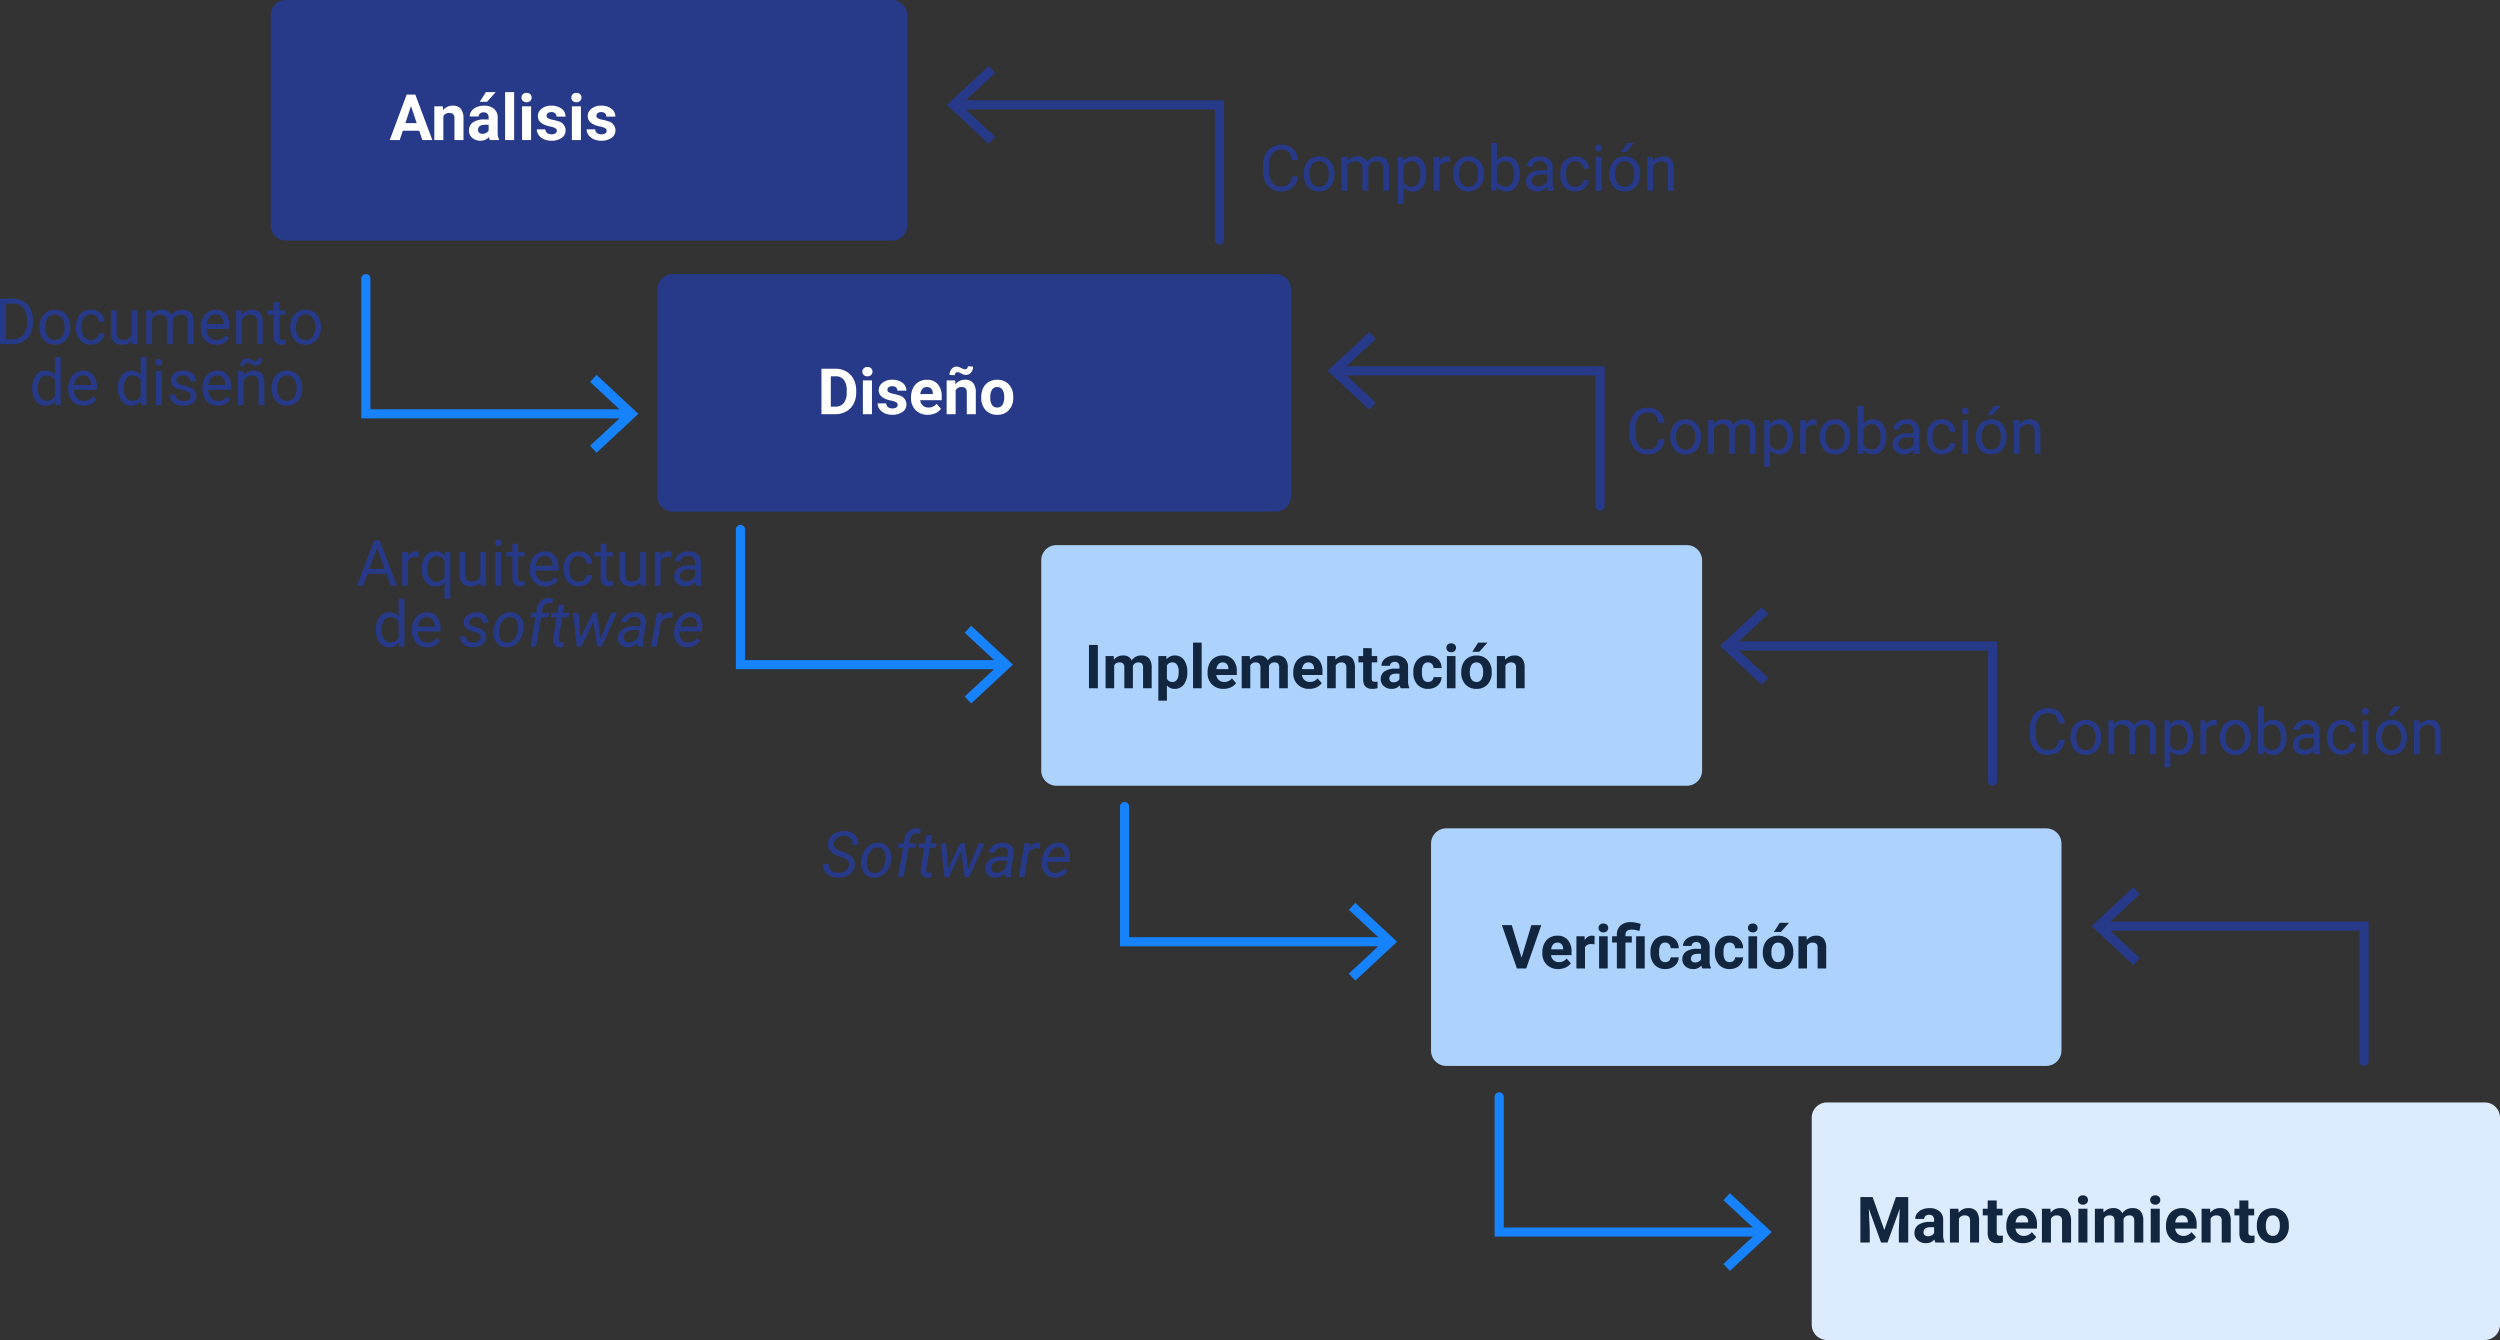 <svg xmlns="http://www.w3.org/2000/svg" width="820.899" height="440" viewBox="0 0 820.899 440">
  <rect x="0" y="0" width="820.899" height="440" fill="#333333" stroke="none"/>
  <g id="Grupo_1074634" data-name="Grupo 1074634" transform="translate(-391.101 -1543)">
    <path id="Trazado_827158" data-name="Trazado 827158" d="M5,0H204a5,5,0,0,1,5,5V74a5,5,0,0,1-5,5H5a5,5,0,0,1-5-5V5A5,5,0,0,1,5,0Z" transform="translate(480 1543)" fill="#273a89"/>
    <path id="Trazado_827159" data-name="Trazado 827159" d="M5,0H203a5,5,0,0,1,5,5V73a5,5,0,0,1-5,5H5a5,5,0,0,1-5-5V5A5,5,0,0,1,5,0Z" transform="translate(607 1633)" fill="#273a89"/>
    <path id="Trazado_827160" data-name="Trazado 827160" d="M5,0H212a5,5,0,0,1,5,5V74a5,5,0,0,1-5,5H5a5,5,0,0,1-5-5V5A5,5,0,0,1,5,0Z" transform="translate(733 1722)" fill="#add3fd"/>
    <path id="Trazado_827161" data-name="Trazado 827161" d="M5,0H202a5,5,0,0,1,5,5V73a5,5,0,0,1-5,5H5a5,5,0,0,1-5-5V5A5,5,0,0,1,5,0Z" transform="translate(861 1815)" fill="#add3fd"/>
    <path id="Trazado_827162" data-name="Trazado 827162" d="M5,0H221a5,5,0,0,1,5,5V73a5,5,0,0,1-5,5H5a5,5,0,0,1-5-5V5A5,5,0,0,1,5,0Z" transform="translate(986 1905)" fill="#dcecfe"/>
    <path id="Trazado_4456" data-name="Trazado 4456" d="M578.731,255.494l2.287,2.13L591.5,246.345l10.485,11.279,2.287-2.13L591.5,241.76Z" transform="translate(842.481 1087.387) rotate(90)" fill="#1682fb"/>
    <path id="Trazado_820917" data-name="Trazado 820917" d="M41.575,90.991H-4.313a1.5,1.5,0,0,1-1.5-1.5,1.5,1.5,0,0,1,1.5-1.5H38.575V3.758a1.5,1.5,0,0,1,3,0Z" transform="translate(600.721 1638.813) rotate(90)" fill="#1682fb"/>
    <path id="Trazado_4456-2" data-name="Trazado 4456" d="M578.731,255.494l2.287,2.13L591.5,246.345l10.485,11.279,2.287-2.13L591.5,241.76Z" transform="translate(965.481 1169.729) rotate(90)" fill="#1682fb"/>
    <path id="Trazado_820917-2" data-name="Trazado 820917" d="M41.575,90.991H-4.313a1.5,1.5,0,0,1-1.5-1.5,1.5,1.5,0,0,1,1.5-1.5H38.575V3.758a1.5,1.5,0,0,1,3,0Z" transform="translate(723.721 1721.154) rotate(90)" fill="#1682fb"/>
    <path id="Trazado_4456-3" data-name="Trazado 4456" d="M578.731,255.494l2.287,2.13L591.5,246.345l10.485,11.279,2.287-2.13L591.5,241.76Z" transform="translate(1091.62 1260.729) rotate(90)" fill="#1682fb"/>
    <path id="Trazado_820917-3" data-name="Trazado 820917" d="M41.575,90.991H-4.313a1.5,1.5,0,0,1-1.5-1.5,1.5,1.5,0,0,1,1.5-1.5H38.575V3.758a1.5,1.5,0,0,1,3,0Z" transform="translate(849.86 1812.154) rotate(90)" fill="#1682fb"/>
    <path id="Trazado_4456-4" data-name="Trazado 4456" d="M578.731,255.494l2.287,2.13L591.5,246.345l10.485,11.279,2.287-2.13L591.5,241.76Z" transform="translate(1214.62 1356.058) rotate(90)" fill="#1682fb"/>
    <path id="Trazado_820917-4" data-name="Trazado 820917" d="M41.575,90.991H-4.313a1.5,1.5,0,0,1-1.5-1.5,1.5,1.5,0,0,1,1.5-1.5H38.575V3.758a1.5,1.5,0,0,1,3,0Z" transform="translate(972.86 1907.483) rotate(90)" fill="#1682fb"/>
    <path id="Trazado_4456-5" data-name="Trazado 4456" d="M578.731,255.494l2.287,2.13L591.5,246.345l10.485,11.279,2.287-2.13L591.5,241.76Z" transform="translate(836.11 2438.613) rotate(-90)" fill="#273a89"/>
    <path id="Trazado_820917-5" data-name="Trazado 820917" d="M41.575,90.991H-4.313a1.5,1.5,0,0,1-1.5-1.5,1.5,1.5,0,0,1,1.5-1.5H38.575V3.758a1.5,1.5,0,0,1,3,0Z" transform="translate(1077.87 1887.188) rotate(-90)" fill="#273a89"/>
    <path id="Trazado_4456-6" data-name="Trazado 4456" d="M578.731,255.494l2.287,2.13L591.5,246.345l10.485,11.279,2.287-2.13L591.5,241.76Z" transform="translate(714.11 2346.613) rotate(-90)" fill="#273a89"/>
    <path id="Trazado_820917-6" data-name="Trazado 820917" d="M41.575,90.991H-4.313a1.5,1.5,0,0,1-1.5-1.5,1.5,1.5,0,0,1,1.5-1.5H38.575V3.758a1.5,1.5,0,0,1,3,0Z" transform="translate(955.87 1795.188) rotate(-90)" fill="#273a89"/>
    <path id="Trazado_4456-7" data-name="Trazado 4456" d="M578.731,255.494l2.287,2.13L591.5,246.345l10.485,11.279,2.287-2.13L591.5,241.76Z" transform="translate(585.24 2256.271) rotate(-90)" fill="#273a89"/>
    <path id="Trazado_820917-7" data-name="Trazado 820917" d="M41.575,90.991H-4.313a1.5,1.5,0,0,1-1.5-1.5,1.5,1.5,0,0,1,1.5-1.5H38.575V3.758a1.5,1.5,0,0,1,3,0Z" transform="translate(827 1704.846) rotate(-90)" fill="#273a89"/>
    <path id="Trazado_4456-8" data-name="Trazado 4456" d="M578.731,255.494l2.287,2.13L591.5,246.345l10.485,11.279,2.287-2.13L591.5,241.76Z" transform="translate(460.24 2168.942) rotate(-90)" fill="#273a89"/>
    <path id="Trazado_820917-8" data-name="Trazado 820917" d="M41.575,90.991H-4.313a1.5,1.5,0,0,1-1.5-1.5,1.5,1.5,0,0,1,1.5-1.5H38.575V3.758a1.5,1.5,0,0,1,3,0Z" transform="translate(702 1617.517) rotate(-90)" fill="#273a89"/>
    <path id="Trazado_827163" data-name="Trazado 827163" d="M9.762-3.076H4.368L3.343,0H.072L5.629-14.93H8.48L14.068,0H10.8ZM5.2-5.568H8.931L7.055-11.156Zm12.3-5.527L17.6-9.813A3.874,3.874,0,0,1,20.785-11.3a3.219,3.219,0,0,1,2.625,1.036,4.832,4.832,0,0,1,.882,3.1V0H21.328V-7.112a1.93,1.93,0,0,0-.41-1.372,1.833,1.833,0,0,0-1.364-.426,2.038,2.038,0,0,0-1.876,1.069V0H14.714V-11.095ZM32.966,0a3.291,3.291,0,0,1-.3-.995,3.586,3.586,0,0,1-2.8,1.2,3.939,3.939,0,0,1-2.7-.943A3.034,3.034,0,0,1,26.1-3.117,3.135,3.135,0,0,1,27.4-5.824a6.451,6.451,0,0,1,3.779-.954h1.364v-.636a1.828,1.828,0,0,0-.395-1.23,1.553,1.553,0,0,0-1.246-.461,1.766,1.766,0,0,0-1.174.359,1.219,1.219,0,0,0-.426.984H26.342a2.977,2.977,0,0,1,.595-1.784,3.931,3.931,0,0,1,1.682-1.287,6.129,6.129,0,0,1,2.44-.467,4.842,4.842,0,0,1,3.256,1.031,3.605,3.605,0,0,1,1.2,2.9v4.809A5.3,5.3,0,0,0,35.96-.174V0ZM30.516-2.061a2.552,2.552,0,0,0,1.21-.292,1.919,1.919,0,0,0,.82-.784V-5.045H31.438q-2.225,0-2.369,1.538l-.01.174a1.186,1.186,0,0,0,.39.913A1.514,1.514,0,0,0,30.516-2.061ZM31.644-15.75h3.23l-2.84,3.179h-2.41ZM40.923,0H37.95V-15.75h2.974Zm5.568,0H43.518V-11.095h2.974ZM43.343-13.966a1.459,1.459,0,0,1,.446-1.1A1.676,1.676,0,0,1,45-15.494a1.679,1.679,0,0,1,1.21.431,1.451,1.451,0,0,1,.451,1.1,1.455,1.455,0,0,1-.456,1.107,1.684,1.684,0,0,1-1.2.431,1.684,1.684,0,0,1-1.2-.431A1.455,1.455,0,0,1,43.343-13.966Zm11.6,10.9a.955.955,0,0,0-.538-.856,6.115,6.115,0,0,0-1.728-.559q-3.958-.831-3.958-3.363a3.049,3.049,0,0,1,1.225-2.466,4.943,4.943,0,0,1,3.2-.99,5.32,5.32,0,0,1,3.379.995,3.135,3.135,0,0,1,1.266,2.584H54.828a1.434,1.434,0,0,0-.41-1.051,1.736,1.736,0,0,0-1.282-.415,1.774,1.774,0,0,0-1.159.338,1.068,1.068,0,0,0-.41.861.913.913,0,0,0,.467.795,4.8,4.8,0,0,0,1.574.523,12.856,12.856,0,0,1,1.866.5,3.066,3.066,0,0,1,2.348,2.984,2.894,2.894,0,0,1-1.3,2.456,5.618,5.618,0,0,1-3.363.938,5.867,5.867,0,0,1-2.476-.5,4.155,4.155,0,0,1-1.7-1.364,3.169,3.169,0,0,1-.615-1.871h2.81a1.547,1.547,0,0,0,.584,1.21,2.318,2.318,0,0,0,1.456.42A2.146,2.146,0,0,0,54.5-2.22,1,1,0,0,0,54.94-3.066ZM62.856,0H59.883V-11.095h2.974ZM59.708-13.966a1.459,1.459,0,0,1,.446-1.1,1.676,1.676,0,0,1,1.215-.431,1.679,1.679,0,0,1,1.21.431,1.451,1.451,0,0,1,.451,1.1,1.455,1.455,0,0,1-.456,1.107,1.684,1.684,0,0,1-1.2.431,1.684,1.684,0,0,1-1.2-.431A1.455,1.455,0,0,1,59.708-13.966Zm11.6,10.9a.955.955,0,0,0-.538-.856,6.115,6.115,0,0,0-1.728-.559q-3.958-.831-3.958-3.363a3.049,3.049,0,0,1,1.225-2.466,4.943,4.943,0,0,1,3.2-.99,5.32,5.32,0,0,1,3.379.995,3.135,3.135,0,0,1,1.266,2.584H71.193a1.434,1.434,0,0,0-.41-1.051A1.736,1.736,0,0,0,69.5-9.187a1.774,1.774,0,0,0-1.159.338,1.068,1.068,0,0,0-.41.861.913.913,0,0,0,.467.795,4.8,4.8,0,0,0,1.574.523,12.856,12.856,0,0,1,1.866.5,3.066,3.066,0,0,1,2.348,2.984,2.894,2.894,0,0,1-1.3,2.456,5.618,5.618,0,0,1-3.363.938,5.867,5.867,0,0,1-2.476-.5,4.155,4.155,0,0,1-1.7-1.364,3.169,3.169,0,0,1-.615-1.871h2.81a1.547,1.547,0,0,0,.584,1.21,2.318,2.318,0,0,0,1.456.42A2.146,2.146,0,0,0,70.87-2.22,1,1,0,0,0,71.306-3.066Z" transform="translate(519 1589)" fill="#fff"/>
    <path id="Trazado_827164" data-name="Trazado 827164" d="M-54.9,0V-14.93h4.214a6.784,6.784,0,0,1,3.445.861,5.825,5.825,0,0,1,2.312,2.451,7.977,7.977,0,0,1,.825,3.65v.954a8,8,0,0,1-.815,3.7,5.734,5.734,0,0,1-2.328,2.44A7.216,7.216,0,0,1-50.767,0Zm1.969-13.32V-1.61h2.071a4.507,4.507,0,0,0,3.543-1.416A5.851,5.851,0,0,0-46.05-7.059v-.872a5.944,5.944,0,0,0-1.195-3.956,4.251,4.251,0,0,0-3.389-1.432Zm11,7.67a6.553,6.553,0,0,1,.641-2.933,4.781,4.781,0,0,1,1.784-2.01,4.857,4.857,0,0,1,2.61-.708,4.679,4.679,0,0,1,3.666,1.569,6.036,6.036,0,0,1,1.4,4.173v.133a6.61,6.61,0,0,1-.62,2.907,4.71,4.71,0,0,1-1.774,2,4.913,4.913,0,0,1-2.651.718,4.667,4.667,0,0,1-3.656-1.569,6.005,6.005,0,0,1-1.4-4.153Zm1.907.226a4.746,4.746,0,0,0,.856,2.963,2.74,2.74,0,0,0,2.292,1.118,2.724,2.724,0,0,0,2.3-1.133,5.19,5.19,0,0,0,.851-3.174,4.738,4.738,0,0,0-.866-2.958,2.755,2.755,0,0,0-2.3-1.133A2.724,2.724,0,0,0-39.16-8.624,5.152,5.152,0,0,0-40.021-5.424ZM-25-1.343a2.732,2.732,0,0,0,1.774-.615A2.164,2.164,0,0,0-22.384-3.5h1.794a3.44,3.44,0,0,1-.656,1.815A4.322,4.322,0,0,1-22.861-.308,4.66,4.66,0,0,1-25,.205a4.57,4.57,0,0,1-3.6-1.512,6.024,6.024,0,0,1-1.338-4.137v-.318a6.679,6.679,0,0,1,.595-2.881A4.53,4.53,0,0,1-27.639-10.6a4.85,4.85,0,0,1,2.63-.7,4.45,4.45,0,0,1,3.1,1.118,3.994,3.994,0,0,1,1.318,2.9h-1.794A2.614,2.614,0,0,0-23.2-9.049a2.536,2.536,0,0,0-1.81-.692A2.655,2.655,0,0,0-27.25-8.7a4.888,4.888,0,0,0-.795,3.01v.359a4.79,4.79,0,0,0,.79,2.953A2.668,2.668,0,0,0-25-1.343Zm13.392.246a4.029,4.029,0,0,1-3.25,1.3,3.449,3.449,0,0,1-2.7-1.031A4.461,4.461,0,0,1-18.5-3.876v-7.219h1.9v7.167Q-16.6-1.4-14.55-1.4a2.84,2.84,0,0,0,2.892-1.62v-8.07h1.9V0h-1.8Zm6.511-10,.051,1.23A4.1,4.1,0,0,1-1.753-11.3,3.172,3.172,0,0,1,1.415-9.516a4.2,4.2,0,0,1,1.441-1.292,4.255,4.255,0,0,1,2.1-.492q3.65,0,3.712,3.866V0h-1.9V-7.321A2.548,2.548,0,0,0,6.224-9.1,2.393,2.393,0,0,0,4.4-9.69a2.515,2.515,0,0,0-1.753.631,2.558,2.558,0,0,0-.81,1.7V0H-.072V-7.27A2.117,2.117,0,0,0-2.44-9.69,2.538,2.538,0,0,0-4.994-8.1V0h-1.9V-11.095ZM16.129.205a4.848,4.848,0,0,1-3.671-1.482A5.5,5.5,0,0,1,11.043-5.24v-.349a6.658,6.658,0,0,1,.631-2.948,4.919,4.919,0,0,1,1.764-2.03,4.434,4.434,0,0,1,2.456-.733,4.155,4.155,0,0,1,3.363,1.425,6.171,6.171,0,0,1,1.2,4.081V-5H12.94A3.944,3.944,0,0,0,13.9-2.353a3.014,3.014,0,0,0,2.333,1.01,3.3,3.3,0,0,0,1.7-.41,4.277,4.277,0,0,0,1.22-1.087l1.159.9A4.659,4.659,0,0,1,16.129.205Zm-.236-9.946a2.53,2.53,0,0,0-1.928.836A4.062,4.062,0,0,0,13-6.562H18.56v-.144a3.613,3.613,0,0,0-.779-2.24A2.382,2.382,0,0,0,15.894-9.741Zm8.552-1.354L24.507-9.7a4.043,4.043,0,0,1,3.322-1.6q3.517,0,3.548,3.968V0h-1.9V-7.342a2.554,2.554,0,0,0-.549-1.774,2.2,2.2,0,0,0-1.677-.574,2.738,2.738,0,0,0-1.62.492,3.342,3.342,0,0,0-1.087,1.292V0h-1.9V-11.095Zm12.366-2.687v2.687h2.071v1.466H36.812v6.889a1.54,1.54,0,0,0,.277,1,1.165,1.165,0,0,0,.943.334,4.593,4.593,0,0,0,.9-.123V0a5.532,5.532,0,0,1-1.456.2,2.362,2.362,0,0,1-1.917-.769,3.3,3.3,0,0,1-.646-2.184v-6.88h-2.02v-1.466h2.02v-2.687ZM40.39-5.65a6.553,6.553,0,0,1,.641-2.933,4.781,4.781,0,0,1,1.784-2.01,4.857,4.857,0,0,1,2.61-.708,4.679,4.679,0,0,1,3.666,1.569,6.036,6.036,0,0,1,1.4,4.173v.133a6.61,6.61,0,0,1-.62,2.907,4.71,4.71,0,0,1-1.774,2,4.913,4.913,0,0,1-2.651.718A4.667,4.667,0,0,1,41.79-1.364a6.005,6.005,0,0,1-1.4-4.153Zm1.907.226a4.746,4.746,0,0,0,.856,2.963,2.74,2.74,0,0,0,2.292,1.118,2.724,2.724,0,0,0,2.3-1.133,5.19,5.19,0,0,0,.851-3.174,4.738,4.738,0,0,0-.866-2.958,2.755,2.755,0,0,0-2.3-1.133,2.724,2.724,0,0,0-2.266,1.118A5.152,5.152,0,0,0,42.3-5.424ZM-44.338,14.36a6.5,6.5,0,0,1,1.21-4.107A3.826,3.826,0,0,1-39.959,8.7a3.848,3.848,0,0,1,3.086,1.333V4.25h1.9V20h-1.743l-.092-1.189a3.863,3.863,0,0,1-3.168,1.395,3.789,3.789,0,0,1-3.143-1.579A6.573,6.573,0,0,1-44.338,14.5Zm1.9.215a4.921,4.921,0,0,0,.779,2.953A2.519,2.519,0,0,0-39.508,18.6a2.767,2.767,0,0,0,2.635-1.62v-5.1a2.789,2.789,0,0,0-2.615-1.569,2.531,2.531,0,0,0-2.174,1.077A5.418,5.418,0,0,0-42.441,14.576Zm15.012,5.629A4.848,4.848,0,0,1-31.1,18.723a5.5,5.5,0,0,1-1.415-3.963v-.349a6.658,6.658,0,0,1,.631-2.948,4.919,4.919,0,0,1,1.764-2.03A4.434,4.434,0,0,1-27.665,8.7,4.155,4.155,0,0,1-24.3,10.125a6.171,6.171,0,0,1,1.2,4.081V15h-7.516a3.944,3.944,0,0,0,.959,2.651,3.014,3.014,0,0,0,2.333,1.01,3.3,3.3,0,0,0,1.7-.41A4.277,4.277,0,0,0-24.4,17.16l1.159.9A4.659,4.659,0,0,1-27.429,20.205Zm-.236-9.946a2.53,2.53,0,0,0-1.928.836,4.062,4.062,0,0,0-.964,2.343H-25v-.144a3.613,3.613,0,0,0-.779-2.24A2.382,2.382,0,0,0-27.665,10.259Zm11.495,4.1a6.5,6.5,0,0,1,1.21-4.107A3.826,3.826,0,0,1-11.792,8.7a3.848,3.848,0,0,1,3.086,1.333V4.25h1.9V20H-8.552l-.092-1.189a3.863,3.863,0,0,1-3.168,1.395,3.789,3.789,0,0,1-3.143-1.579A6.573,6.573,0,0,1-16.17,14.5Zm1.9.215a4.921,4.921,0,0,0,.779,2.953A2.519,2.519,0,0,0-11.341,18.6a2.767,2.767,0,0,0,2.635-1.62v-5.1A2.789,2.789,0,0,0-11.32,10.31a2.531,2.531,0,0,0-2.174,1.077A5.418,5.418,0,0,0-14.273,14.576ZM-1.8,20H-3.7V8.905h1.9ZM-3.855,5.962a1.132,1.132,0,0,1,.282-.779,1.059,1.059,0,0,1,.836-.318,1.075,1.075,0,0,1,.841.318,1.12,1.12,0,0,1,.287.779,1.084,1.084,0,0,1-.287.769,1.1,1.1,0,0,1-.841.308,1.078,1.078,0,0,1-.836-.308A1.1,1.1,0,0,1-3.855,5.962ZM7.69,17.057a1.4,1.4,0,0,0-.579-1.195,5.576,5.576,0,0,0-2.02-.733A9.551,9.551,0,0,1,2.8,14.391a3.253,3.253,0,0,1-1.251-1.025,2.453,2.453,0,0,1-.405-1.415A2.878,2.878,0,0,1,2.3,9.644,4.505,4.505,0,0,1,5.25,8.7a4.636,4.636,0,0,1,3.061.974,3.094,3.094,0,0,1,1.174,2.492H7.578a1.713,1.713,0,0,0-.661-1.343,2.478,2.478,0,0,0-1.666-.564,2.593,2.593,0,0,0-1.62.451,1.42,1.42,0,0,0-.584,1.179,1.151,1.151,0,0,0,.543,1.036,6.687,6.687,0,0,0,1.964.667,10.231,10.231,0,0,1,2.3.759,3.358,3.358,0,0,1,1.307,1.061,2.609,2.609,0,0,1,.426,1.512A2.839,2.839,0,0,1,8.4,19.308a4.989,4.989,0,0,1-3.086.9,5.587,5.587,0,0,1-2.358-.472,3.836,3.836,0,0,1-1.6-1.318,3.176,3.176,0,0,1-.579-1.83h1.9A1.964,1.964,0,0,0,3.43,18.1a2.964,2.964,0,0,0,1.882.559,3.059,3.059,0,0,0,1.728-.436A1.339,1.339,0,0,0,7.69,17.057Zm8.972,3.148a4.848,4.848,0,0,1-3.671-1.482,5.5,5.5,0,0,1-1.415-3.963v-.349a6.658,6.658,0,0,1,.631-2.948,4.919,4.919,0,0,1,1.764-2.03A4.434,4.434,0,0,1,16.427,8.7a4.155,4.155,0,0,1,3.363,1.425,6.171,6.171,0,0,1,1.2,4.081V15H13.474a3.944,3.944,0,0,0,.959,2.651,3.014,3.014,0,0,0,2.333,1.01,3.3,3.3,0,0,0,1.7-.41,4.277,4.277,0,0,0,1.22-1.087l1.159.9A4.659,4.659,0,0,1,16.663,20.205Zm-.236-9.946a2.53,2.53,0,0,0-1.928.836,4.062,4.062,0,0,0-.964,2.343h5.558v-.144a3.613,3.613,0,0,0-.779-2.24A2.382,2.382,0,0,0,16.427,10.259Zm8.552-1.354L25.04,10.3a4.043,4.043,0,0,1,3.322-1.6q3.517,0,3.548,3.968V20h-1.9V12.658a2.554,2.554,0,0,0-.549-1.774,2.2,2.2,0,0,0-1.677-.574,2.738,2.738,0,0,0-1.62.492,3.342,3.342,0,0,0-1.087,1.292V20h-1.9V8.905Zm6.275-4.327a2.549,2.549,0,0,1-.631,1.794,2.048,2.048,0,0,1-1.574.687,2.309,2.309,0,0,1-.728-.1,3.928,3.928,0,0,1-.8-.42,3.486,3.486,0,0,0-.718-.385,1.757,1.757,0,0,0-.508-.067.941.941,0,0,0-.718.323,1.171,1.171,0,0,0-.3.825L24,7.162a2.676,2.676,0,0,1,.62-1.815A1.99,1.99,0,0,1,26.2,4.629a1.912,1.912,0,0,1,.646.1,4.708,4.708,0,0,1,.779.4,4.586,4.586,0,0,0,.754.39,1.731,1.731,0,0,0,.579.092.917.917,0,0,0,.733-.349,1.223,1.223,0,0,0,.292-.81Zm3.015,9.772a6.553,6.553,0,0,1,.641-2.933,4.781,4.781,0,0,1,1.784-2.01A4.857,4.857,0,0,1,39.3,8.7a4.679,4.679,0,0,1,3.666,1.569,6.036,6.036,0,0,1,1.4,4.173v.133a6.61,6.61,0,0,1-.62,2.907,4.71,4.71,0,0,1-1.774,2,4.913,4.913,0,0,1-2.651.718,4.667,4.667,0,0,1-3.656-1.569,6.005,6.005,0,0,1-1.4-4.153Zm1.907.226a4.746,4.746,0,0,0,.856,2.963,2.9,2.9,0,0,0,4.589-.015,5.19,5.19,0,0,0,.851-3.174,4.738,4.738,0,0,0-.866-2.958,2.755,2.755,0,0,0-2.3-1.133,2.724,2.724,0,0,0-2.266,1.118A5.152,5.152,0,0,0,36.176,14.576Z" transform="translate(446 1656)" fill="#273a89"/>
    <path id="Trazado_827165" data-name="Trazado 827165" d="M-50-3.907h-6.255L-57.658,0h-2.03l5.7-14.93h1.723L-46.553,0h-2.02Zm-5.66-1.61h5.076L-53.125-12.5Zm16.181-3.876a5.685,5.685,0,0,0-.933-.072,2.5,2.5,0,0,0-2.533,1.589V0h-1.9V-11.095h1.846l.031,1.282A2.954,2.954,0,0,1-40.318-11.3a1.938,1.938,0,0,1,.841.144Zm1.087,3.753a6.512,6.512,0,0,1,1.2-4.137,3.888,3.888,0,0,1,3.22-1.523,3.885,3.885,0,0,1,3.107,1.323l.082-1.118h1.743V4.266h-1.9V-1.025A3.981,3.981,0,0,1-33.992.205a3.826,3.826,0,0,1-3.2-1.564,6.657,6.657,0,0,1-1.195-4.148Zm1.9.215a4.936,4.936,0,0,0,.8,2.994A2.56,2.56,0,0,0-33.52-1.343a2.841,2.841,0,0,0,2.584-1.5V-8.275A2.849,2.849,0,0,0-33.5-9.741a2.58,2.58,0,0,0-2.184,1.092A5.374,5.374,0,0,0-36.494-5.424ZM-19.144-1.1a4.029,4.029,0,0,1-3.25,1.3A3.449,3.449,0,0,1-25.1-.825a4.461,4.461,0,0,1-.938-3.051v-7.219h1.9v7.167q0,2.522,2.051,2.522A2.84,2.84,0,0,0-19.2-3.025v-8.07h1.9V0h-1.8ZM-12.356,0h-1.9V-11.095h1.9Zm-2.051-14.038a1.132,1.132,0,0,1,.282-.779,1.059,1.059,0,0,1,.836-.318,1.075,1.075,0,0,1,.841.318,1.12,1.12,0,0,1,.287.779,1.084,1.084,0,0,1-.287.769,1.1,1.1,0,0,1-.841.308,1.078,1.078,0,0,1-.836-.308A1.1,1.1,0,0,1-14.407-14.038Zm7.66.256v2.687h2.071v1.466H-6.747v6.889a1.54,1.54,0,0,0,.277,1,1.165,1.165,0,0,0,.943.334,4.593,4.593,0,0,0,.9-.123V0a5.532,5.532,0,0,1-1.456.2A2.362,2.362,0,0,1-8-.564a3.3,3.3,0,0,1-.646-2.184v-6.88h-2.02v-1.466h2.02v-2.687ZM2.143.205A4.848,4.848,0,0,1-1.528-1.277,5.5,5.5,0,0,1-2.943-5.24v-.349a6.658,6.658,0,0,1,.631-2.948,4.919,4.919,0,0,1,1.764-2.03A4.434,4.434,0,0,1,1.907-11.3,4.155,4.155,0,0,1,5.271-9.875a6.171,6.171,0,0,1,1.2,4.081V-5H-1.046A3.944,3.944,0,0,0-.087-2.353a3.014,3.014,0,0,0,2.333,1.01,3.3,3.3,0,0,0,1.7-.41A4.277,4.277,0,0,0,5.168-2.84l1.159.9A4.659,4.659,0,0,1,2.143.205ZM1.907-9.741a2.53,2.53,0,0,0-1.928.836A4.062,4.062,0,0,0-.984-6.562H4.573v-.144a3.613,3.613,0,0,0-.779-2.24A2.382,2.382,0,0,0,1.907-9.741Zm11.208,8.4a2.732,2.732,0,0,0,1.774-.615A2.164,2.164,0,0,0,15.729-3.5h1.794a3.44,3.44,0,0,1-.656,1.815A4.322,4.322,0,0,1,15.253-.308a4.66,4.66,0,0,1-2.138.513,4.57,4.57,0,0,1-3.6-1.512A6.024,6.024,0,0,1,8.172-5.445v-.318a6.679,6.679,0,0,1,.595-2.881A4.53,4.53,0,0,1,10.474-10.6a4.85,4.85,0,0,1,2.63-.7,4.45,4.45,0,0,1,3.1,1.118,3.994,3.994,0,0,1,1.318,2.9H15.729a2.614,2.614,0,0,0-.815-1.769,2.536,2.536,0,0,0-1.81-.692A2.655,2.655,0,0,0,10.864-8.7a4.888,4.888,0,0,0-.795,3.01v.359a4.79,4.79,0,0,0,.79,2.953A2.668,2.668,0,0,0,13.115-1.343ZM22.23-13.781v2.687H24.3v1.466H22.23v6.889a1.54,1.54,0,0,0,.277,1,1.165,1.165,0,0,0,.943.334,4.593,4.593,0,0,0,.9-.123V0a5.532,5.532,0,0,1-1.456.2,2.362,2.362,0,0,1-1.917-.769,3.3,3.3,0,0,1-.646-2.184v-6.88h-2.02v-1.466h2.02v-2.687ZM33.366-1.1a4.029,4.029,0,0,1-3.25,1.3,3.449,3.449,0,0,1-2.7-1.031,4.461,4.461,0,0,1-.938-3.051v-7.219h1.9v7.167q0,2.522,2.051,2.522a2.84,2.84,0,0,0,2.892-1.62v-8.07h1.9V0h-1.8Zm10.09-8.3a5.685,5.685,0,0,0-.933-.072A2.5,2.5,0,0,0,39.99-7.875V0h-1.9V-11.095h1.846l.031,1.282A2.954,2.954,0,0,1,42.615-11.3a1.938,1.938,0,0,1,.841.144ZM51.639,0a3.985,3.985,0,0,1-.267-1.169A4.233,4.233,0,0,1,48.214.205a3.916,3.916,0,0,1-2.692-.928,3,3,0,0,1-1.051-2.353,3.136,3.136,0,0,1,1.318-2.692A6.212,6.212,0,0,1,49.5-6.727h1.846V-7.6a2.131,2.131,0,0,0-.595-1.584,2.39,2.39,0,0,0-1.753-.59,2.766,2.766,0,0,0-1.7.513A1.511,1.511,0,0,0,46.6-8.019H44.7a2.618,2.618,0,0,1,.59-1.6,4.024,4.024,0,0,1,1.6-1.225,5.381,5.381,0,0,1,2.22-.451,4.386,4.386,0,0,1,3,.959A3.458,3.458,0,0,1,53.238-7.7v5.106a6.243,6.243,0,0,0,.39,2.43V0ZM48.491-1.446a3.334,3.334,0,0,0,1.692-.461,2.791,2.791,0,0,0,1.159-1.2V-5.383H49.854q-3.486,0-3.486,2.041a1.727,1.727,0,0,0,.595,1.395A2.286,2.286,0,0,0,48.491-1.446ZM-53.479,14.36a6.5,6.5,0,0,1,1.21-4.107A3.826,3.826,0,0,1-49.1,8.7a3.848,3.848,0,0,1,3.086,1.333V4.25h1.9V20h-1.743l-.092-1.189a3.863,3.863,0,0,1-3.168,1.395,3.789,3.789,0,0,1-3.143-1.579A6.573,6.573,0,0,1-53.479,14.5Zm1.9.215a4.921,4.921,0,0,0,.779,2.953A2.519,2.519,0,0,0-48.65,18.6a2.767,2.767,0,0,0,2.635-1.62v-5.1a2.789,2.789,0,0,0-2.615-1.569A2.531,2.531,0,0,0-50.8,11.387,5.418,5.418,0,0,0-51.582,14.576Zm15.012,5.629a4.848,4.848,0,0,1-3.671-1.482,5.5,5.5,0,0,1-1.415-3.963v-.349a6.658,6.658,0,0,1,.631-2.948,4.919,4.919,0,0,1,1.764-2.03A4.434,4.434,0,0,1-36.806,8.7a4.155,4.155,0,0,1,3.363,1.425,6.171,6.171,0,0,1,1.2,4.081V15H-39.76a3.944,3.944,0,0,0,.959,2.651,3.014,3.014,0,0,0,2.333,1.01,3.3,3.3,0,0,0,1.7-.41,4.277,4.277,0,0,0,1.22-1.087l1.159.9A4.659,4.659,0,0,1-36.571,20.205Zm-.236-9.946a2.53,2.53,0,0,0-1.928.836,4.062,4.062,0,0,0-.964,2.343h5.558v-.144a3.613,3.613,0,0,0-.779-2.24A2.382,2.382,0,0,0-36.806,10.259ZM-19.1,17q.154-1.148-1.261-1.62l-1.928-.564q-2.44-.841-2.358-2.789a3.072,3.072,0,0,1,1.338-2.4A4.766,4.766,0,0,1-20.328,8.7a3.973,3.973,0,0,1,2.733.979,3.1,3.1,0,0,1,1.01,2.5l-1.846-.01a1.731,1.731,0,0,0-.523-1.354,2.069,2.069,0,0,0-1.446-.543,2.7,2.7,0,0,0-1.661.472,1.727,1.727,0,0,0-.749,1.21q-.133.964,1.179,1.4l.933.256a6.008,6.008,0,0,1,2.707,1.282,2.448,2.448,0,0,1,.738,1.958,3.111,3.111,0,0,1-.677,1.8,3.869,3.869,0,0,1-1.641,1.174,5.487,5.487,0,0,1-2.184.374,4.328,4.328,0,0,1-2.912-1.031,3.186,3.186,0,0,1-1.107-2.6l1.856.01a1.967,1.967,0,0,0,.595,1.5,2.273,2.273,0,0,0,1.63.564,3.2,3.2,0,0,0,1.753-.426A1.637,1.637,0,0,0-19.1,17Zm9.9-8.3a4,4,0,0,1,2.389.759,4.312,4.312,0,0,1,1.471,2.035,6.3,6.3,0,0,1,.323,2.835l-.021.226A7.462,7.462,0,0,1-6,17.483a5.656,5.656,0,0,1-1.989,2.035,4.851,4.851,0,0,1-2.676.687,4.006,4.006,0,0,1-2.384-.759,4.213,4.213,0,0,1-1.461-2.01,6.472,6.472,0,0,1-.328-2.8,7.56,7.56,0,0,1,.933-3.1,5.787,5.787,0,0,1,2-2.128A4.794,4.794,0,0,1-9.2,8.7Zm-3.773,5.947a6.3,6.3,0,0,0,0,1.343,3.291,3.291,0,0,0,.723,1.928,2.17,2.17,0,0,0,1.656.749,2.957,2.957,0,0,0,1.7-.456,3.831,3.831,0,0,0,1.313-1.471A6.2,6.2,0,0,0-6.9,14.555a9.836,9.836,0,0,0,.031-1.589,3.415,3.415,0,0,0-.749-1.958,2.219,2.219,0,0,0-1.661-.759,3.024,3.024,0,0,0-2.44,1.128,5.572,5.572,0,0,0-1.241,3.035ZM-2.743,20l1.682-9.628H-2.774l.256-1.466h1.7l.185-1.312A4.355,4.355,0,0,1,.661,4.978a3.841,3.841,0,0,1,2.748-.964,6.411,6.411,0,0,1,1.323.175L4.507,5.747a6.085,6.085,0,0,0-.995-.123,2.119,2.119,0,0,0-1.564.6A2.721,2.721,0,0,0,1.2,7.811L1.041,8.905h2.3l-.256,1.466H.784L-.887,20ZM8.434,6.219,7.962,8.905h2.02l-.256,1.466H7.716l-1.159,6.9a2.406,2.406,0,0,0-.01.492.782.782,0,0,0,.872.8,5.316,5.316,0,0,0,.9-.1L8.177,20.01a5.049,5.049,0,0,1-1.354.185,1.938,1.938,0,0,1-1.661-.815,3.153,3.153,0,0,1-.431-2.138l1.128-6.87H3.9l.256-1.466H6.116l.472-2.687ZM20.246,17.375l3.538-8.47H25.7L20.646,20H19.139L17.99,11.612l-4,8.388H12.484l-1.2-11.095h1.774l.677,8.265,3.938-8.265h1.5ZM32.49,20a2.485,2.485,0,0,1-.072-.584l.031-.584a4.548,4.548,0,0,1-3.24,1.374,3.315,3.315,0,0,1-2.384-.928,2.809,2.809,0,0,1-.836-2.271,3.415,3.415,0,0,1,1.543-2.753,6.57,6.57,0,0,1,3.789-.99l1.938.01.123-.882A2.027,2.027,0,0,0,33,10.818a1.856,1.856,0,0,0-1.461-.6,2.862,2.862,0,0,0-1.687.467,1.986,1.986,0,0,0-.9,1.287l-1.866.01a2.975,2.975,0,0,1,.759-1.728,4.414,4.414,0,0,1,1.712-1.169A5.532,5.532,0,0,1,31.72,8.69a3.678,3.678,0,0,1,2.7,1.051,3.26,3.26,0,0,1,.81,2.681l-.9,5.5-.051.79a3.87,3.87,0,0,0,.123,1.118L34.376,20Zm-2.912-1.436a3.237,3.237,0,0,0,1.687-.426A4.271,4.271,0,0,0,32.633,16.9l.4-2.287-1.4-.01a5.321,5.321,0,0,0-2.687.554,2.039,2.039,0,0,0-1.056,1.569,1.588,1.588,0,0,0,.364,1.3A1.734,1.734,0,0,0,29.577,18.564ZM43.789,10.6l-.872-.092a3.176,3.176,0,0,0-2.81,1.61L38.744,20H36.888L38.816,8.905l1.794-.01-.277,1.292A3.317,3.317,0,0,1,43.113,8.68a3.4,3.4,0,0,1,.882.154Zm4.891,9.608a4,4,0,0,1-3.24-1.528,5.258,5.258,0,0,1-.984-3.8l.051-.441a7.382,7.382,0,0,1,.979-3.015A5.7,5.7,0,0,1,47.45,9.362a4.582,4.582,0,0,1,2.5-.661,3.528,3.528,0,0,1,2.687,1.138A4.681,4.681,0,0,1,53.7,12.812a8.69,8.69,0,0,1-.041,1.333L53.551,15H46.3a3.748,3.748,0,0,0,.5,2.563,2.356,2.356,0,0,0,2.035,1.1,3.947,3.947,0,0,0,3.035-1.477l1.066.9a4.88,4.88,0,0,1-1.8,1.574A5.1,5.1,0,0,1,48.68,20.205Zm1.179-9.957a2.711,2.711,0,0,0-2,.779,5.539,5.539,0,0,0-1.359,2.41l5.394.01.041-.164a3.035,3.035,0,0,0-.415-2.148A1.953,1.953,0,0,0,49.86,10.249Z" transform="translate(568 1735.342)" fill="#273a89"/>
    <path id="Trazado_827166" data-name="Trazado 827166" d="M-56.068-4.737a5.493,5.493,0,0,1-1.748,3.656A5.73,5.73,0,0,1-61.729.205a5.261,5.261,0,0,1-4.24-1.9,7.632,7.632,0,0,1-1.594-5.076V-8.2a8.506,8.506,0,0,1,.743-3.661,5.553,5.553,0,0,1,2.107-2.425,5.867,5.867,0,0,1,3.158-.846,5.4,5.4,0,0,1,3.814,1.328,5.559,5.559,0,0,1,1.671,3.676h-1.979a4.29,4.29,0,0,0-1.113-2.592,3.366,3.366,0,0,0-2.394-.8,3.522,3.522,0,0,0-2.958,1.4,6.407,6.407,0,0,0-1.072,3.972v1.447a6.586,6.586,0,0,0,1.015,3.869A3.28,3.28,0,0,0-61.729-1.4a3.789,3.789,0,0,0,2.517-.743,4.125,4.125,0,0,0,1.164-2.589Zm1.887-.913a6.553,6.553,0,0,1,.641-2.933,4.781,4.781,0,0,1,1.784-2.01,4.857,4.857,0,0,1,2.61-.708,4.679,4.679,0,0,1,3.666,1.569,6.036,6.036,0,0,1,1.4,4.173v.133a6.61,6.61,0,0,1-.62,2.907,4.71,4.71,0,0,1-1.774,2,4.913,4.913,0,0,1-2.651.718,4.667,4.667,0,0,1-3.656-1.569,6.005,6.005,0,0,1-1.4-4.153Zm1.907.226a4.746,4.746,0,0,0,.856,2.963,2.74,2.74,0,0,0,2.292,1.118,2.724,2.724,0,0,0,2.3-1.133,5.19,5.19,0,0,0,.851-3.174,4.738,4.738,0,0,0-.866-2.958,2.755,2.755,0,0,0-2.3-1.133,2.724,2.724,0,0,0-2.266,1.118A5.152,5.152,0,0,0-52.274-5.424Zm12.356-5.67.051,1.23A4.1,4.1,0,0,1-36.576-11.3a3.172,3.172,0,0,1,3.168,1.784,4.2,4.2,0,0,1,1.441-1.292,4.255,4.255,0,0,1,2.1-.492q3.65,0,3.712,3.866V0h-1.9V-7.321A2.548,2.548,0,0,0-28.6-9.1a2.393,2.393,0,0,0-1.825-.59,2.515,2.515,0,0,0-1.753.631,2.558,2.558,0,0,0-.81,1.7V0h-1.907V-7.27a2.117,2.117,0,0,0-2.369-2.42A2.538,2.538,0,0,0-39.816-8.1V0h-1.9V-11.095Zm25.994,5.67a6.643,6.643,0,0,1-1.159,4.081A3.714,3.714,0,0,1-18.221.205,4.069,4.069,0,0,1-21.4-1.077V4.266h-1.9v-15.36h1.733l.092,1.23a3.908,3.908,0,0,1,3.22-1.436,3.783,3.783,0,0,1,3.163,1.507A6.716,6.716,0,0,1-13.925-5.6Zm-1.9-.215a4.9,4.9,0,0,0-.8-2.963A2.576,2.576,0,0,0-18.816-9.69,2.789,2.789,0,0,0-21.4-8.162v5.3a2.794,2.794,0,0,0,2.6,1.518,2.564,2.564,0,0,0,2.169-1.082A5.351,5.351,0,0,0-15.822-5.64Zm9.669-3.753a5.685,5.685,0,0,0-.933-.072A2.5,2.5,0,0,0-9.618-7.875V0h-1.9V-11.095h1.846l.031,1.282A2.954,2.954,0,0,1-6.993-11.3a1.938,1.938,0,0,1,.841.144ZM-5.117-5.65a6.553,6.553,0,0,1,.641-2.933,4.781,4.781,0,0,1,1.784-2.01A4.857,4.857,0,0,1-.082-11.3,4.679,4.679,0,0,1,3.584-9.731a6.036,6.036,0,0,1,1.4,4.173v.133a6.61,6.61,0,0,1-.62,2.907,4.71,4.71,0,0,1-1.774,2A4.913,4.913,0,0,1-.062.205,4.667,4.667,0,0,1-3.717-1.364a6.005,6.005,0,0,1-1.4-4.153Zm1.907.226a4.746,4.746,0,0,0,.856,2.963A2.74,2.74,0,0,0-.062-1.343a2.724,2.724,0,0,0,2.3-1.133A5.19,5.19,0,0,0,3.086-5.65,4.738,4.738,0,0,0,2.22-8.608a2.755,2.755,0,0,0-2.3-1.133A2.724,2.724,0,0,0-2.348-8.624,5.152,5.152,0,0,0-3.209-5.424Zm19.964,0a6.6,6.6,0,0,1-1.169,4.086A3.735,3.735,0,0,1,12.448.205,3.868,3.868,0,0,1,9.2-1.282L9.105,0H7.362V-15.75h1.9v5.875A3.846,3.846,0,0,1,12.428-11.3,3.758,3.758,0,0,1,15.6-9.772a6.8,6.8,0,0,1,1.154,4.184Zm-1.9-.215a5.126,5.126,0,0,0-.749-2.994A2.478,2.478,0,0,0,11.956-9.69a2.785,2.785,0,0,0-2.7,1.743v4.8A2.863,2.863,0,0,0,11.977-1.4,2.464,2.464,0,0,0,14.1-2.461,5.451,5.451,0,0,0,14.858-5.64ZM25.994,0a3.985,3.985,0,0,1-.267-1.169A4.233,4.233,0,0,1,22.569.205a3.916,3.916,0,0,1-2.692-.928,3,3,0,0,1-1.051-2.353,3.136,3.136,0,0,1,1.318-2.692,6.212,6.212,0,0,1,3.707-.959H25.7V-7.6A2.131,2.131,0,0,0,25.1-9.182a2.39,2.39,0,0,0-1.753-.59,2.766,2.766,0,0,0-1.7.513,1.511,1.511,0,0,0-.687,1.241H19.052a2.618,2.618,0,0,1,.59-1.6,4.024,4.024,0,0,1,1.6-1.225,5.381,5.381,0,0,1,2.22-.451,4.386,4.386,0,0,1,3,.959A3.458,3.458,0,0,1,27.593-7.7v5.106a6.243,6.243,0,0,0,.39,2.43V0ZM22.846-1.446a3.334,3.334,0,0,0,1.692-.461,2.791,2.791,0,0,0,1.159-1.2V-5.383H24.209q-3.486,0-3.486,2.041a1.727,1.727,0,0,0,.595,1.395A2.286,2.286,0,0,0,22.846-1.446Zm12.171.1a2.732,2.732,0,0,0,1.774-.615A2.164,2.164,0,0,0,37.632-3.5h1.794a3.44,3.44,0,0,1-.656,1.815A4.322,4.322,0,0,1,37.155-.308a4.66,4.66,0,0,1-2.138.513,4.57,4.57,0,0,1-3.6-1.512,6.024,6.024,0,0,1-1.338-4.137v-.318a6.679,6.679,0,0,1,.595-2.881A4.53,4.53,0,0,1,32.377-10.6a4.85,4.85,0,0,1,2.63-.7,4.45,4.45,0,0,1,3.1,1.118,3.994,3.994,0,0,1,1.318,2.9H37.632a2.614,2.614,0,0,0-.815-1.769,2.536,2.536,0,0,0-1.81-.692A2.655,2.655,0,0,0,32.766-8.7a4.888,4.888,0,0,0-.795,3.01v.359a4.79,4.79,0,0,0,.79,2.953A2.668,2.668,0,0,0,35.017-1.343ZM43.62,0h-1.9V-11.095h1.9ZM41.569-14.038a1.132,1.132,0,0,1,.282-.779,1.059,1.059,0,0,1,.836-.318,1.075,1.075,0,0,1,.841.318,1.12,1.12,0,0,1,.287.779,1.084,1.084,0,0,1-.287.769,1.1,1.1,0,0,1-.841.308,1.078,1.078,0,0,1-.836-.308A1.1,1.1,0,0,1,41.569-14.038ZM46.153-5.65a6.553,6.553,0,0,1,.641-2.933,4.781,4.781,0,0,1,1.784-2.01,4.857,4.857,0,0,1,2.61-.708,4.679,4.679,0,0,1,3.666,1.569,6.036,6.036,0,0,1,1.4,4.173v.133a6.61,6.61,0,0,1-.62,2.907,4.71,4.71,0,0,1-1.774,2,4.913,4.913,0,0,1-2.651.718,4.667,4.667,0,0,1-3.656-1.569,6.005,6.005,0,0,1-1.4-4.153Zm1.907.226a4.746,4.746,0,0,0,.856,2.963,2.74,2.74,0,0,0,2.292,1.118,2.724,2.724,0,0,0,2.3-1.133,5.19,5.19,0,0,0,.851-3.174,4.738,4.738,0,0,0-.866-2.958,2.755,2.755,0,0,0-2.3-1.133,2.724,2.724,0,0,0-2.266,1.118A5.152,5.152,0,0,0,48.06-5.424Zm3.989-10.305h2.3L51.6-12.715,50.07-12.72Zm8.377,4.635L60.488-9.7a4.043,4.043,0,0,1,3.322-1.6q3.517,0,3.548,3.968V0h-1.9V-7.342a2.554,2.554,0,0,0-.549-1.774,2.2,2.2,0,0,0-1.677-.574,2.738,2.738,0,0,0-1.62.492,3.342,3.342,0,0,0-1.087,1.292V0h-1.9V-11.095Z" transform="translate(873.365 1605.658)" fill="#273a89"/>
    <path id="Trazado_827167" data-name="Trazado 827167" d="M-56.068-4.737a5.493,5.493,0,0,1-1.748,3.656A5.73,5.73,0,0,1-61.729.205a5.261,5.261,0,0,1-4.24-1.9,7.632,7.632,0,0,1-1.594-5.076V-8.2a8.506,8.506,0,0,1,.743-3.661,5.553,5.553,0,0,1,2.107-2.425,5.867,5.867,0,0,1,3.158-.846,5.4,5.4,0,0,1,3.814,1.328,5.559,5.559,0,0,1,1.671,3.676h-1.979a4.29,4.29,0,0,0-1.113-2.592,3.366,3.366,0,0,0-2.394-.8,3.522,3.522,0,0,0-2.958,1.4,6.407,6.407,0,0,0-1.072,3.972v1.447a6.586,6.586,0,0,0,1.015,3.869A3.28,3.28,0,0,0-61.729-1.4a3.789,3.789,0,0,0,2.517-.743,4.125,4.125,0,0,0,1.164-2.589Zm1.887-.913a6.553,6.553,0,0,1,.641-2.933,4.781,4.781,0,0,1,1.784-2.01,4.857,4.857,0,0,1,2.61-.708,4.679,4.679,0,0,1,3.666,1.569,6.036,6.036,0,0,1,1.4,4.173v.133a6.61,6.61,0,0,1-.62,2.907,4.71,4.71,0,0,1-1.774,2,4.913,4.913,0,0,1-2.651.718,4.667,4.667,0,0,1-3.656-1.569,6.005,6.005,0,0,1-1.4-4.153Zm1.907.226a4.746,4.746,0,0,0,.856,2.963,2.74,2.74,0,0,0,2.292,1.118,2.724,2.724,0,0,0,2.3-1.133,5.19,5.19,0,0,0,.851-3.174,4.738,4.738,0,0,0-.866-2.958,2.755,2.755,0,0,0-2.3-1.133,2.724,2.724,0,0,0-2.266,1.118A5.152,5.152,0,0,0-52.274-5.424Zm12.356-5.67.051,1.23A4.1,4.1,0,0,1-36.576-11.3a3.172,3.172,0,0,1,3.168,1.784,4.2,4.2,0,0,1,1.441-1.292,4.255,4.255,0,0,1,2.1-.492q3.65,0,3.712,3.866V0h-1.9V-7.321A2.548,2.548,0,0,0-28.6-9.1a2.393,2.393,0,0,0-1.825-.59,2.515,2.515,0,0,0-1.753.631,2.558,2.558,0,0,0-.81,1.7V0h-1.907V-7.27a2.117,2.117,0,0,0-2.369-2.42A2.538,2.538,0,0,0-39.816-8.1V0h-1.9V-11.095Zm25.994,5.67a6.643,6.643,0,0,1-1.159,4.081A3.714,3.714,0,0,1-18.221.205,4.069,4.069,0,0,1-21.4-1.077V4.266h-1.9v-15.36h1.733l.092,1.23a3.908,3.908,0,0,1,3.22-1.436,3.783,3.783,0,0,1,3.163,1.507A6.716,6.716,0,0,1-13.925-5.6Zm-1.9-.215a4.9,4.9,0,0,0-.8-2.963A2.576,2.576,0,0,0-18.816-9.69,2.789,2.789,0,0,0-21.4-8.162v5.3a2.794,2.794,0,0,0,2.6,1.518,2.564,2.564,0,0,0,2.169-1.082A5.351,5.351,0,0,0-15.822-5.64Zm9.669-3.753a5.685,5.685,0,0,0-.933-.072A2.5,2.5,0,0,0-9.618-7.875V0h-1.9V-11.095h1.846l.031,1.282A2.954,2.954,0,0,1-6.993-11.3a1.938,1.938,0,0,1,.841.144ZM-5.117-5.65a6.553,6.553,0,0,1,.641-2.933,4.781,4.781,0,0,1,1.784-2.01A4.857,4.857,0,0,1-.082-11.3,4.679,4.679,0,0,1,3.584-9.731a6.036,6.036,0,0,1,1.4,4.173v.133a6.61,6.61,0,0,1-.62,2.907,4.71,4.71,0,0,1-1.774,2A4.913,4.913,0,0,1-.062.205,4.667,4.667,0,0,1-3.717-1.364a6.005,6.005,0,0,1-1.4-4.153Zm1.907.226a4.746,4.746,0,0,0,.856,2.963A2.74,2.74,0,0,0-.062-1.343a2.724,2.724,0,0,0,2.3-1.133A5.19,5.19,0,0,0,3.086-5.65,4.738,4.738,0,0,0,2.22-8.608a2.755,2.755,0,0,0-2.3-1.133A2.724,2.724,0,0,0-2.348-8.624,5.152,5.152,0,0,0-3.209-5.424Zm19.964,0a6.6,6.6,0,0,1-1.169,4.086A3.735,3.735,0,0,1,12.448.205,3.868,3.868,0,0,1,9.2-1.282L9.105,0H7.362V-15.75h1.9v5.875A3.846,3.846,0,0,1,12.428-11.3,3.758,3.758,0,0,1,15.6-9.772a6.8,6.8,0,0,1,1.154,4.184Zm-1.9-.215a5.126,5.126,0,0,0-.749-2.994A2.478,2.478,0,0,0,11.956-9.69a2.785,2.785,0,0,0-2.7,1.743v4.8A2.863,2.863,0,0,0,11.977-1.4,2.464,2.464,0,0,0,14.1-2.461,5.451,5.451,0,0,0,14.858-5.64ZM25.994,0a3.985,3.985,0,0,1-.267-1.169A4.233,4.233,0,0,1,22.569.205a3.916,3.916,0,0,1-2.692-.928,3,3,0,0,1-1.051-2.353,3.136,3.136,0,0,1,1.318-2.692,6.212,6.212,0,0,1,3.707-.959H25.7V-7.6A2.131,2.131,0,0,0,25.1-9.182a2.39,2.39,0,0,0-1.753-.59,2.766,2.766,0,0,0-1.7.513,1.511,1.511,0,0,0-.687,1.241H19.052a2.618,2.618,0,0,1,.59-1.6,4.024,4.024,0,0,1,1.6-1.225,5.381,5.381,0,0,1,2.22-.451,4.386,4.386,0,0,1,3,.959A3.458,3.458,0,0,1,27.593-7.7v5.106a6.243,6.243,0,0,0,.39,2.43V0ZM22.846-1.446a3.334,3.334,0,0,0,1.692-.461,2.791,2.791,0,0,0,1.159-1.2V-5.383H24.209q-3.486,0-3.486,2.041a1.727,1.727,0,0,0,.595,1.395A2.286,2.286,0,0,0,22.846-1.446Zm12.171.1a2.732,2.732,0,0,0,1.774-.615A2.164,2.164,0,0,0,37.632-3.5h1.794a3.44,3.44,0,0,1-.656,1.815A4.322,4.322,0,0,1,37.155-.308a4.66,4.66,0,0,1-2.138.513,4.57,4.57,0,0,1-3.6-1.512,6.024,6.024,0,0,1-1.338-4.137v-.318a6.679,6.679,0,0,1,.595-2.881A4.53,4.53,0,0,1,32.377-10.6a4.85,4.85,0,0,1,2.63-.7,4.45,4.45,0,0,1,3.1,1.118,3.994,3.994,0,0,1,1.318,2.9H37.632a2.614,2.614,0,0,0-.815-1.769,2.536,2.536,0,0,0-1.81-.692A2.655,2.655,0,0,0,32.766-8.7a4.888,4.888,0,0,0-.795,3.01v.359a4.79,4.79,0,0,0,.79,2.953A2.668,2.668,0,0,0,35.017-1.343ZM43.62,0h-1.9V-11.095h1.9ZM41.569-14.038a1.132,1.132,0,0,1,.282-.779,1.059,1.059,0,0,1,.836-.318,1.075,1.075,0,0,1,.841.318,1.12,1.12,0,0,1,.287.779,1.084,1.084,0,0,1-.287.769,1.1,1.1,0,0,1-.841.308,1.078,1.078,0,0,1-.836-.308A1.1,1.1,0,0,1,41.569-14.038ZM46.153-5.65a6.553,6.553,0,0,1,.641-2.933,4.781,4.781,0,0,1,1.784-2.01,4.857,4.857,0,0,1,2.61-.708,4.679,4.679,0,0,1,3.666,1.569,6.036,6.036,0,0,1,1.4,4.173v.133a6.61,6.61,0,0,1-.62,2.907,4.71,4.71,0,0,1-1.774,2,4.913,4.913,0,0,1-2.651.718,4.667,4.667,0,0,1-3.656-1.569,6.005,6.005,0,0,1-1.4-4.153Zm1.907.226a4.746,4.746,0,0,0,.856,2.963,2.74,2.74,0,0,0,2.292,1.118,2.724,2.724,0,0,0,2.3-1.133,5.19,5.19,0,0,0,.851-3.174,4.738,4.738,0,0,0-.866-2.958,2.755,2.755,0,0,0-2.3-1.133,2.724,2.724,0,0,0-2.266,1.118A5.152,5.152,0,0,0,48.06-5.424Zm3.989-10.305h2.3L51.6-12.715,50.07-12.72Zm8.377,4.635L60.488-9.7a4.043,4.043,0,0,1,3.322-1.6q3.517,0,3.548,3.968V0h-1.9V-7.342a2.554,2.554,0,0,0-.549-1.774,2.2,2.2,0,0,0-1.677-.574,2.738,2.738,0,0,0-1.62.492,3.342,3.342,0,0,0-1.087,1.292V0h-1.9V-11.095Z" transform="translate(993.721 1692)" fill="#273a89"/>
    <path id="Trazado_827168" data-name="Trazado 827168" d="M-56.068-4.737a5.493,5.493,0,0,1-1.748,3.656A5.73,5.73,0,0,1-61.729.205a5.261,5.261,0,0,1-4.24-1.9,7.632,7.632,0,0,1-1.594-5.076V-8.2a8.506,8.506,0,0,1,.743-3.661,5.553,5.553,0,0,1,2.107-2.425,5.867,5.867,0,0,1,3.158-.846,5.4,5.4,0,0,1,3.814,1.328,5.559,5.559,0,0,1,1.671,3.676h-1.979a4.29,4.29,0,0,0-1.113-2.592,3.366,3.366,0,0,0-2.394-.8,3.522,3.522,0,0,0-2.958,1.4,6.407,6.407,0,0,0-1.072,3.972v1.447a6.586,6.586,0,0,0,1.015,3.869A3.28,3.28,0,0,0-61.729-1.4a3.789,3.789,0,0,0,2.517-.743,4.125,4.125,0,0,0,1.164-2.589Zm1.887-.913a6.553,6.553,0,0,1,.641-2.933,4.781,4.781,0,0,1,1.784-2.01,4.857,4.857,0,0,1,2.61-.708,4.679,4.679,0,0,1,3.666,1.569,6.036,6.036,0,0,1,1.4,4.173v.133a6.61,6.61,0,0,1-.62,2.907,4.71,4.71,0,0,1-1.774,2,4.913,4.913,0,0,1-2.651.718,4.667,4.667,0,0,1-3.656-1.569,6.005,6.005,0,0,1-1.4-4.153Zm1.907.226a4.746,4.746,0,0,0,.856,2.963,2.74,2.74,0,0,0,2.292,1.118,2.724,2.724,0,0,0,2.3-1.133,5.19,5.19,0,0,0,.851-3.174,4.738,4.738,0,0,0-.866-2.958,2.755,2.755,0,0,0-2.3-1.133,2.724,2.724,0,0,0-2.266,1.118A5.152,5.152,0,0,0-52.274-5.424Zm12.356-5.67.051,1.23A4.1,4.1,0,0,1-36.576-11.3a3.172,3.172,0,0,1,3.168,1.784,4.2,4.2,0,0,1,1.441-1.292,4.255,4.255,0,0,1,2.1-.492q3.65,0,3.712,3.866V0h-1.9V-7.321A2.548,2.548,0,0,0-28.6-9.1a2.393,2.393,0,0,0-1.825-.59,2.515,2.515,0,0,0-1.753.631,2.558,2.558,0,0,0-.81,1.7V0h-1.907V-7.27a2.117,2.117,0,0,0-2.369-2.42A2.538,2.538,0,0,0-39.816-8.1V0h-1.9V-11.095Zm25.994,5.67a6.643,6.643,0,0,1-1.159,4.081A3.714,3.714,0,0,1-18.221.205,4.069,4.069,0,0,1-21.4-1.077V4.266h-1.9v-15.36h1.733l.092,1.23a3.908,3.908,0,0,1,3.22-1.436,3.783,3.783,0,0,1,3.163,1.507A6.716,6.716,0,0,1-13.925-5.6Zm-1.9-.215a4.9,4.9,0,0,0-.8-2.963A2.576,2.576,0,0,0-18.816-9.69,2.789,2.789,0,0,0-21.4-8.162v5.3a2.794,2.794,0,0,0,2.6,1.518,2.564,2.564,0,0,0,2.169-1.082A5.351,5.351,0,0,0-15.822-5.64Zm9.669-3.753a5.685,5.685,0,0,0-.933-.072A2.5,2.5,0,0,0-9.618-7.875V0h-1.9V-11.095h1.846l.031,1.282A2.954,2.954,0,0,1-6.993-11.3a1.938,1.938,0,0,1,.841.144ZM-5.117-5.65a6.553,6.553,0,0,1,.641-2.933,4.781,4.781,0,0,1,1.784-2.01A4.857,4.857,0,0,1-.082-11.3,4.679,4.679,0,0,1,3.584-9.731a6.036,6.036,0,0,1,1.4,4.173v.133a6.61,6.61,0,0,1-.62,2.907,4.71,4.71,0,0,1-1.774,2A4.913,4.913,0,0,1-.062.205,4.667,4.667,0,0,1-3.717-1.364a6.005,6.005,0,0,1-1.4-4.153Zm1.907.226a4.746,4.746,0,0,0,.856,2.963A2.74,2.74,0,0,0-.062-1.343a2.724,2.724,0,0,0,2.3-1.133A5.19,5.19,0,0,0,3.086-5.65,4.738,4.738,0,0,0,2.22-8.608a2.755,2.755,0,0,0-2.3-1.133A2.724,2.724,0,0,0-2.348-8.624,5.152,5.152,0,0,0-3.209-5.424Zm19.964,0a6.6,6.6,0,0,1-1.169,4.086A3.735,3.735,0,0,1,12.448.205,3.868,3.868,0,0,1,9.2-1.282L9.105,0H7.362V-15.75h1.9v5.875A3.846,3.846,0,0,1,12.428-11.3,3.758,3.758,0,0,1,15.6-9.772a6.8,6.8,0,0,1,1.154,4.184Zm-1.9-.215a5.126,5.126,0,0,0-.749-2.994A2.478,2.478,0,0,0,11.956-9.69a2.785,2.785,0,0,0-2.7,1.743v4.8A2.863,2.863,0,0,0,11.977-1.4,2.464,2.464,0,0,0,14.1-2.461,5.451,5.451,0,0,0,14.858-5.64ZM25.994,0a3.985,3.985,0,0,1-.267-1.169A4.233,4.233,0,0,1,22.569.205a3.916,3.916,0,0,1-2.692-.928,3,3,0,0,1-1.051-2.353,3.136,3.136,0,0,1,1.318-2.692,6.212,6.212,0,0,1,3.707-.959H25.7V-7.6A2.131,2.131,0,0,0,25.1-9.182a2.39,2.39,0,0,0-1.753-.59,2.766,2.766,0,0,0-1.7.513,1.511,1.511,0,0,0-.687,1.241H19.052a2.618,2.618,0,0,1,.59-1.6,4.024,4.024,0,0,1,1.6-1.225,5.381,5.381,0,0,1,2.22-.451,4.386,4.386,0,0,1,3,.959A3.458,3.458,0,0,1,27.593-7.7v5.106a6.243,6.243,0,0,0,.39,2.43V0ZM22.846-1.446a3.334,3.334,0,0,0,1.692-.461,2.791,2.791,0,0,0,1.159-1.2V-5.383H24.209q-3.486,0-3.486,2.041a1.727,1.727,0,0,0,.595,1.395A2.286,2.286,0,0,0,22.846-1.446Zm12.171.1a2.732,2.732,0,0,0,1.774-.615A2.164,2.164,0,0,0,37.632-3.5h1.794a3.44,3.44,0,0,1-.656,1.815A4.322,4.322,0,0,1,37.155-.308a4.66,4.66,0,0,1-2.138.513,4.57,4.57,0,0,1-3.6-1.512,6.024,6.024,0,0,1-1.338-4.137v-.318a6.679,6.679,0,0,1,.595-2.881A4.53,4.53,0,0,1,32.377-10.6a4.85,4.85,0,0,1,2.63-.7,4.45,4.45,0,0,1,3.1,1.118,3.994,3.994,0,0,1,1.318,2.9H37.632a2.614,2.614,0,0,0-.815-1.769,2.536,2.536,0,0,0-1.81-.692A2.655,2.655,0,0,0,32.766-8.7a4.888,4.888,0,0,0-.795,3.01v.359a4.79,4.79,0,0,0,.79,2.953A2.668,2.668,0,0,0,35.017-1.343ZM43.62,0h-1.9V-11.095h1.9ZM41.569-14.038a1.132,1.132,0,0,1,.282-.779,1.059,1.059,0,0,1,.836-.318,1.075,1.075,0,0,1,.841.318,1.12,1.12,0,0,1,.287.779,1.084,1.084,0,0,1-.287.769,1.1,1.1,0,0,1-.841.308,1.078,1.078,0,0,1-.836-.308A1.1,1.1,0,0,1,41.569-14.038ZM46.153-5.65a6.553,6.553,0,0,1,.641-2.933,4.781,4.781,0,0,1,1.784-2.01,4.857,4.857,0,0,1,2.61-.708,4.679,4.679,0,0,1,3.666,1.569,6.036,6.036,0,0,1,1.4,4.173v.133a6.61,6.61,0,0,1-.62,2.907,4.71,4.71,0,0,1-1.774,2,4.913,4.913,0,0,1-2.651.718,4.667,4.667,0,0,1-3.656-1.569,6.005,6.005,0,0,1-1.4-4.153Zm1.907.226a4.746,4.746,0,0,0,.856,2.963,2.74,2.74,0,0,0,2.292,1.118,2.724,2.724,0,0,0,2.3-1.133,5.19,5.19,0,0,0,.851-3.174,4.738,4.738,0,0,0-.866-2.958,2.755,2.755,0,0,0-2.3-1.133,2.724,2.724,0,0,0-2.266,1.118A5.152,5.152,0,0,0,48.06-5.424Zm3.989-10.305h2.3L51.6-12.715,50.07-12.72Zm8.377,4.635L60.488-9.7a4.043,4.043,0,0,1,3.322-1.6q3.517,0,3.548,3.968V0h-1.9V-7.342a2.554,2.554,0,0,0-.549-1.774,2.2,2.2,0,0,0-1.677-.574,2.738,2.738,0,0,0-1.62.492,3.342,3.342,0,0,0-1.087,1.292V0h-1.9V-11.095Z" transform="translate(1125.139 1790.671)" fill="#273a89"/>
    <path id="Trazado_827169" data-name="Trazado 827169" d="M-32.172-3.845q.226-1.641-1.7-2.4l-1.774-.646-.595-.256q-2.994-1.364-2.8-3.835a4.011,4.011,0,0,1,.851-2.194,4.843,4.843,0,0,1,1.984-1.471,6.365,6.365,0,0,1,2.63-.487,5.25,5.25,0,0,1,2.415.6,3.888,3.888,0,0,1,1.615,1.6,4.374,4.374,0,0,1,.492,2.323l-1.938-.01a2.674,2.674,0,0,0-.615-2.135,2.755,2.755,0,0,0-2.051-.777,3.82,3.82,0,0,0-2.348.658,2.566,2.566,0,0,0-1.087,1.849Q-37.3-9.487-35.217-8.7l1.528.544.769.328q2.892,1.333,2.676,3.958a3.954,3.954,0,0,1-.851,2.179,4.759,4.759,0,0,1-2,1.42,6.911,6.911,0,0,1-2.722.472,5.7,5.7,0,0,1-2.569-.6A4.191,4.191,0,0,1-40.159-2.01a4.04,4.04,0,0,1-.533-2.328l1.928.01a2.54,2.54,0,0,0,.723,2.117,3.254,3.254,0,0,0,2.3.8,4.11,4.11,0,0,0,2.451-.646A2.515,2.515,0,0,0-32.172-3.845Zm9.68-7.455a4,4,0,0,1,2.389.759,4.312,4.312,0,0,1,1.471,2.035,6.3,6.3,0,0,1,.323,2.835l-.021.226a7.462,7.462,0,0,1-.964,2.927A5.656,5.656,0,0,1-21.282-.482a4.851,4.851,0,0,1-2.676.687,4.006,4.006,0,0,1-2.384-.759A4.213,4.213,0,0,1-27.8-2.563a6.472,6.472,0,0,1-.328-2.8,7.56,7.56,0,0,1,.933-3.1,5.787,5.787,0,0,1,2-2.128A4.794,4.794,0,0,1-22.492-11.3Zm-3.773,5.947a6.3,6.3,0,0,0,0,1.343,3.291,3.291,0,0,0,.723,1.928,2.17,2.17,0,0,0,1.656.749,2.957,2.957,0,0,0,1.7-.456,3.831,3.831,0,0,0,1.313-1.471,6.2,6.2,0,0,0,.687-2.184,9.836,9.836,0,0,0,.031-1.589A3.415,3.415,0,0,0-20.9-8.993a2.219,2.219,0,0,0-1.661-.759A3.024,3.024,0,0,0-25-8.624a5.572,5.572,0,0,0-1.241,3.035ZM-16.032,0l1.682-9.628h-1.712l.256-1.466h1.7l.185-1.312a4.355,4.355,0,0,1,1.292-2.615,3.841,3.841,0,0,1,2.748-.964,6.411,6.411,0,0,1,1.323.175l-.226,1.557a6.085,6.085,0,0,0-.995-.123,2.119,2.119,0,0,0-1.564.6,2.721,2.721,0,0,0-.743,1.589l-.164,1.094h2.3l-.256,1.466h-2.3L-14.176,0ZM-4.855-13.781l-.472,2.687h2.02l-.256,1.466h-2.01l-1.159,6.9a2.406,2.406,0,0,0-.01.492.782.782,0,0,0,.872.8,5.316,5.316,0,0,0,.9-.1L-5.112.01A5.049,5.049,0,0,1-6.465.195,1.938,1.938,0,0,1-8.126-.62a3.153,3.153,0,0,1-.431-2.138l1.128-6.87H-9.387l.256-1.466h1.958l.472-2.687ZM6.957-2.625l3.538-8.47h1.917L7.357,0H5.85L4.7-8.388.7,0H-.8L-2-11.095H-.231L.446-2.83l3.938-8.265h1.5ZM19.2,0a2.485,2.485,0,0,1-.072-.584l.031-.584A4.548,4.548,0,0,1,15.919.205a3.315,3.315,0,0,1-2.384-.928A2.809,2.809,0,0,1,12.7-2.994a3.415,3.415,0,0,1,1.543-2.753,6.57,6.57,0,0,1,3.789-.99l1.938.01.123-.882a2.027,2.027,0,0,0-.385-1.574,1.856,1.856,0,0,0-1.461-.6,2.862,2.862,0,0,0-1.687.467,1.986,1.986,0,0,0-.9,1.287l-1.866.01a2.975,2.975,0,0,1,.759-1.728,4.414,4.414,0,0,1,1.712-1.169,5.532,5.532,0,0,1,2.164-.395,3.678,3.678,0,0,1,2.7,1.051,3.26,3.26,0,0,1,.81,2.681l-.9,5.5-.051.79a3.87,3.87,0,0,0,.123,1.118L21.087,0ZM16.288-1.436a3.237,3.237,0,0,0,1.687-.426A4.271,4.271,0,0,0,19.344-3.1l.4-2.287-1.4-.01a5.321,5.321,0,0,0-2.687.554A2.039,2.039,0,0,0,14.6-3.271a1.588,1.588,0,0,0,.364,1.3A1.734,1.734,0,0,0,16.288-1.436ZM30.5-9.4,29.629-9.5a3.176,3.176,0,0,0-2.81,1.61L25.455,0H23.6l1.928-11.095,1.794-.01-.277,1.292a3.317,3.317,0,0,1,2.779-1.507,3.4,3.4,0,0,1,.882.154ZM35.391.205a4,4,0,0,1-3.24-1.528,5.258,5.258,0,0,1-.984-3.8l.051-.441A7.382,7.382,0,0,1,32.2-8.583a5.7,5.7,0,0,1,1.964-2.056,4.582,4.582,0,0,1,2.5-.661,3.528,3.528,0,0,1,2.687,1.138,4.681,4.681,0,0,1,1.066,2.974,8.69,8.69,0,0,1-.041,1.333L40.262-5h-7.25a3.748,3.748,0,0,0,.5,2.563,2.356,2.356,0,0,0,2.035,1.1A3.947,3.947,0,0,0,38.58-2.82l1.066.9a4.88,4.88,0,0,1-1.8,1.574A5.1,5.1,0,0,1,35.391.205Zm1.179-9.957a2.711,2.711,0,0,0-2,.779,5.539,5.539,0,0,0-1.359,2.41l5.394.01.041-.164a3.035,3.035,0,0,0-.415-2.148A1.953,1.953,0,0,0,36.571-9.751Z" transform="translate(702 1831)" fill="#273a89"/>
    <path id="Trazado_827170" data-name="Trazado 827170" d="M-31.167,0V-14.93h4.594a6.976,6.976,0,0,1,3.522.887,6.185,6.185,0,0,1,2.425,2.522A7.78,7.78,0,0,1-19.754-7.8v.687a7.8,7.8,0,0,1-.856,3.7A6.132,6.132,0,0,1-23.025-.9a7.029,7.029,0,0,1-3.517.9Zm3.076-12.438v9.967H-26.6A3.341,3.341,0,0,0-23.845-3.65a5.329,5.329,0,0,0,.974-3.374v-.79a5.413,5.413,0,0,0-.943-3.45,3.329,3.329,0,0,0-2.758-1.174ZM-14.586,0H-17.56V-11.095h2.974Zm-3.148-13.966a1.459,1.459,0,0,1,.446-1.1,1.676,1.676,0,0,1,1.215-.431,1.679,1.679,0,0,1,1.21.431,1.451,1.451,0,0,1,.451,1.1,1.455,1.455,0,0,1-.456,1.107,1.684,1.684,0,0,1-1.2.431,1.684,1.684,0,0,1-1.2-.431A1.455,1.455,0,0,1-17.734-13.966Zm11.6,10.9a.955.955,0,0,0-.538-.856A6.115,6.115,0,0,0-8.4-4.481q-3.958-.831-3.958-3.363a3.049,3.049,0,0,1,1.225-2.466,4.943,4.943,0,0,1,3.2-.99,5.32,5.32,0,0,1,3.379.995A3.135,3.135,0,0,1-3.286-7.721H-6.25a1.434,1.434,0,0,0-.41-1.051,1.736,1.736,0,0,0-1.282-.415A1.774,1.774,0,0,0-9.1-8.849a1.068,1.068,0,0,0-.41.861.913.913,0,0,0,.467.795A4.8,4.8,0,0,0-7.47-6.67a12.856,12.856,0,0,1,1.866.5A3.066,3.066,0,0,1-3.256-3.189a2.894,2.894,0,0,1-1.3,2.456A5.618,5.618,0,0,1-7.921.205a5.867,5.867,0,0,1-2.476-.5,4.155,4.155,0,0,1-1.7-1.364,3.169,3.169,0,0,1-.615-1.871H-9.9a1.547,1.547,0,0,0,.584,1.21A2.318,2.318,0,0,0-7.86-1.9,2.146,2.146,0,0,0-6.573-2.22,1,1,0,0,0-6.137-3.066ZM3.758.205a5.447,5.447,0,0,1-3.973-1.5A5.321,5.321,0,0,1-1.748-5.281v-.287A6.7,6.7,0,0,1-1.1-8.557a4.741,4.741,0,0,1,1.83-2.03,5.137,5.137,0,0,1,2.7-.713A4.6,4.6,0,0,1,7.014-9.864,5.833,5.833,0,0,1,8.321-5.793v1.21H1.256A2.753,2.753,0,0,0,2.123-2.84a2.619,2.619,0,0,0,1.83.656A3.2,3.2,0,0,0,6.629-3.425l1.456,1.63a4.449,4.449,0,0,1-1.8,1.471A5.921,5.921,0,0,1,3.758.205ZM3.42-8.911a1.852,1.852,0,0,0-1.43.6,3.093,3.093,0,0,0-.7,1.71H5.409V-6.84A2.206,2.206,0,0,0,4.876-8.37,1.91,1.91,0,0,0,3.42-8.911Zm9.311-2.184.092,1.282A3.874,3.874,0,0,1,16.011-11.3a3.219,3.219,0,0,1,2.625,1.036,4.832,4.832,0,0,1,.882,3.1V0H16.555V-7.112a1.93,1.93,0,0,0-.41-1.372,1.833,1.833,0,0,0-1.364-.426A2.038,2.038,0,0,0,12.9-7.842V0H9.941V-11.095Zm5.886-4.522a2.87,2.87,0,0,1-.677,1.943,2.1,2.1,0,0,1-1.651.784,2.5,2.5,0,0,1-.692-.087,4.644,4.644,0,0,1-.836-.374,4.508,4.508,0,0,0-.769-.354,1.88,1.88,0,0,0-.513-.067.822.822,0,0,0-.61.256,1,1,0,0,0-.251.728l-1.723-.1a2.913,2.913,0,0,1,.672-1.938,2.072,2.072,0,0,1,1.646-.8,2.119,2.119,0,0,1,.579.077,6.38,6.38,0,0,1,.887.374,5.765,5.765,0,0,0,.851.359,1.942,1.942,0,0,0,.492.062.865.865,0,0,0,.62-.251.956.956,0,0,0,.261-.723ZM21.3-5.65a6.58,6.58,0,0,1,.636-2.943,4.654,4.654,0,0,1,1.83-2,5.34,5.34,0,0,1,2.774-.708,5.052,5.052,0,0,1,3.666,1.374,5.514,5.514,0,0,1,1.584,3.732l.021.759a5.8,5.8,0,0,1-1.425,4.1A4.954,4.954,0,0,1,26.563.205a4.979,4.979,0,0,1-3.83-1.538A5.9,5.9,0,0,1,21.3-5.517Zm2.963.21a4.147,4.147,0,0,0,.595,2.418,1.962,1.962,0,0,0,1.7.837,1.966,1.966,0,0,0,1.682-.827,4.538,4.538,0,0,0,.6-2.644,4.106,4.106,0,0,0-.6-2.4,1.967,1.967,0,0,0-1.7-.852,1.934,1.934,0,0,0-1.682.847A4.614,4.614,0,0,0,24.266-5.44Z" transform="translate(692 1679)" fill="#fff"/>
    <path id="Trazado_827171" data-name="Trazado 827171" d="M-68.4,0h-2.93V-14.219h2.93Zm5.176-10.566.088,1.182A3.713,3.713,0,0,1-60.1-10.762a2.818,2.818,0,0,1,2.8,1.611,3.628,3.628,0,0,1,3.174-1.611,3.152,3.152,0,0,1,2.559,1,4.6,4.6,0,0,1,.84,3.013V0h-2.832V-6.754a2.02,2.02,0,0,0-.352-1.316,1.556,1.556,0,0,0-1.24-.416A1.762,1.762,0,0,0-56.9-7.273L-56.895,0h-2.822V-6.744a2,2,0,0,0-.361-1.331,1.571,1.571,0,0,0-1.23-.411,1.828,1.828,0,0,0-1.738,1V0h-2.822V-10.566Zm24.18,5.381a6.337,6.337,0,0,1-1.108,3.911A3.554,3.554,0,0,1-43.145.2,3.292,3.292,0,0,1-45.732-.918v4.98h-2.822V-10.566h2.617l.1,1.035a3.317,3.317,0,0,1,2.676-1.23,3.578,3.578,0,0,1,3.037,1.445,6.509,6.509,0,0,1,1.084,3.984ZM-41.865-5.4a4.182,4.182,0,0,0-.522-2.282,1.7,1.7,0,0,0-1.519-.8,1.847,1.847,0,0,0-1.826,1.019v4.339A1.879,1.879,0,0,0-43.887-2.08Q-41.865-2.08-41.865-5.4ZM-34.316,0h-2.832V-15h2.832Zm7.188.2A5.187,5.187,0,0,1-30.913-1.23a5.068,5.068,0,0,1-1.46-3.8V-5.3a6.383,6.383,0,0,1,.615-2.847,4.515,4.515,0,0,1,1.743-1.934,4.893,4.893,0,0,1,2.573-.679,4.385,4.385,0,0,1,3.413,1.367,5.555,5.555,0,0,1,1.245,3.877v1.152h-6.729a2.622,2.622,0,0,0,.825,1.66,2.5,2.5,0,0,0,1.743.625,3.046,3.046,0,0,0,2.549-1.182l1.387,1.553a4.237,4.237,0,0,1-1.719,1.4A5.639,5.639,0,0,1-27.129.2Zm-.322-8.682a1.764,1.764,0,0,0-1.362.569,2.946,2.946,0,0,0-.669,1.628h3.926v-.226a2.1,2.1,0,0,0-.508-1.457A1.819,1.819,0,0,0-27.451-8.486Zm8.916-2.08.088,1.182a3.713,3.713,0,0,1,3.037-1.377,2.818,2.818,0,0,1,2.8,1.611,3.628,3.628,0,0,1,3.174-1.611,3.152,3.152,0,0,1,2.559,1,4.6,4.6,0,0,1,.84,3.013V0H-8.867V-6.754A2.02,2.02,0,0,0-9.219-8.07a1.556,1.556,0,0,0-1.24-.416,1.762,1.762,0,0,0-1.758,1.214L-12.207,0h-2.822V-6.744a2,2,0,0,0-.361-1.331,1.571,1.571,0,0,0-1.23-.411,1.828,1.828,0,0,0-1.738,1V0h-2.822V-10.566ZM1,.2A5.187,5.187,0,0,1-2.788-1.23a5.068,5.068,0,0,1-1.46-3.8V-5.3a6.383,6.383,0,0,1,.615-2.847A4.515,4.515,0,0,1-1.89-10.083a4.893,4.893,0,0,1,2.573-.679A4.385,4.385,0,0,1,4.1-9.395,5.555,5.555,0,0,1,5.342-5.518v1.152H-1.387a2.622,2.622,0,0,0,.825,1.66,2.5,2.5,0,0,0,1.743.625A3.046,3.046,0,0,0,3.73-3.262L5.117-1.709A4.237,4.237,0,0,1,3.4-.308,5.639,5.639,0,0,1,1,.2ZM.674-8.486a1.764,1.764,0,0,0-1.362.569,2.946,2.946,0,0,0-.669,1.628H2.568v-.226a2.1,2.1,0,0,0-.508-1.457A1.819,1.819,0,0,0,.674-8.486Zm8.867-2.08.088,1.221a3.689,3.689,0,0,1,3.037-1.416,3.066,3.066,0,0,1,2.5.986,4.6,4.6,0,0,1,.84,2.949V0H13.184V-6.773a1.838,1.838,0,0,0-.391-1.307,1.746,1.746,0,0,0-1.3-.406A1.941,1.941,0,0,0,9.707-7.468V0H6.885V-10.566Zm11.982-2.6v2.6H23.33V-8.5H21.523v5.273a1.259,1.259,0,0,0,.225.84,1.128,1.128,0,0,0,.859.254,4.5,4.5,0,0,0,.83-.068V-.059A5.81,5.81,0,0,1,21.729.2Q18.76.2,18.7-2.8V-8.5H17.158v-2.07H18.7v-2.6ZM31.025,0a3.134,3.134,0,0,1-.283-.947A3.415,3.415,0,0,1,28.076.2,3.752,3.752,0,0,1,25.5-.7a2.89,2.89,0,0,1-1.021-2.266,2.986,2.986,0,0,1,1.245-2.578,6.144,6.144,0,0,1,3.6-.908h1.3v-.605a1.741,1.741,0,0,0-.376-1.172,1.479,1.479,0,0,0-1.187-.439,1.682,1.682,0,0,0-1.118.342,1.161,1.161,0,0,0-.405.938H24.717a2.835,2.835,0,0,1,.566-1.7,3.744,3.744,0,0,1,1.6-1.226,5.837,5.837,0,0,1,2.324-.444,4.611,4.611,0,0,1,3.1.981,3.433,3.433,0,0,1,1.147,2.759v4.58a5.052,5.052,0,0,0,.42,2.275V0ZM28.691-1.963a2.431,2.431,0,0,0,1.152-.278,1.828,1.828,0,0,0,.781-.747V-4.8H29.57q-2.119,0-2.256,1.465l-.01.166a1.13,1.13,0,0,0,.371.869A1.441,1.441,0,0,0,28.691-1.963ZM40.02-2.08a1.851,1.851,0,0,0,1.27-.43A1.506,1.506,0,0,0,41.8-3.652h2.646a3.62,3.62,0,0,1-.586,1.968A3.866,3.866,0,0,1,42.28-.3,4.936,4.936,0,0,1,40.068.2a4.587,4.587,0,0,1-3.574-1.44,5.7,5.7,0,0,1-1.309-3.979V-5.41a5.635,5.635,0,0,1,1.3-3.9,4.534,4.534,0,0,1,3.564-1.455,4.444,4.444,0,0,1,3.179,1.128,3.994,3.994,0,0,1,1.216,3H41.8a1.939,1.939,0,0,0-.508-1.34A1.693,1.693,0,0,0,40-8.486a1.7,1.7,0,0,0-1.489.719,4.166,4.166,0,0,0-.5,2.333v.293a4.219,4.219,0,0,0,.5,2.347A1.721,1.721,0,0,0,40.02-2.08ZM49.033,0H46.2V-10.566h2.832Zm-3-13.3a1.39,1.39,0,0,1,.425-1.045,1.6,1.6,0,0,1,1.157-.41,1.6,1.6,0,0,1,1.152.41A1.382,1.382,0,0,1,49.2-13.3a1.386,1.386,0,0,1-.435,1.055,1.6,1.6,0,0,1-1.147.41,1.6,1.6,0,0,1-1.147-.41A1.386,1.386,0,0,1,46.035-13.3Zm4.883,7.92a6.267,6.267,0,0,1,.605-2.8,4.432,4.432,0,0,1,1.743-1.9,5.086,5.086,0,0,1,2.642-.674A4.812,4.812,0,0,1,59.4-9.453,5.252,5.252,0,0,1,60.908-5.9l.02.723a5.523,5.523,0,0,1-1.357,3.9A4.718,4.718,0,0,1,55.928.2,4.742,4.742,0,0,1,52.28-1.27a5.62,5.62,0,0,1-1.362-3.984Zm2.822.2a3.95,3.95,0,0,0,.566,2.3,1.868,1.868,0,0,0,1.621.8,1.873,1.873,0,0,0,1.6-.787,4.322,4.322,0,0,0,.576-2.518,3.91,3.91,0,0,0-.576-2.289,1.873,1.873,0,0,0-1.621-.812,1.842,1.842,0,0,0-1.6.807A4.395,4.395,0,0,0,53.74-5.181ZM56.465-15h3.076l-2.705,3.027H54.541Zm8.8,4.434.088,1.221a3.689,3.689,0,0,1,3.037-1.416,3.066,3.066,0,0,1,2.5.986,4.6,4.6,0,0,1,.84,2.949V0H68.906V-6.773a1.838,1.838,0,0,0-.391-1.307,1.746,1.746,0,0,0-1.3-.406A1.941,1.941,0,0,0,65.43-7.468V0H62.607V-10.566Z" transform="translate(820 1769)" fill="#12263f"/>
    <path id="Trazado_827172" data-name="Trazado 827172" d="M-47.285-3.525l3.223-10.693H-40.8L-45.752,0h-3.057L-53.74-14.219h3.252ZM-35.215.2A5.187,5.187,0,0,1-39-1.23a5.068,5.068,0,0,1-1.46-3.8V-5.3a6.383,6.383,0,0,1,.615-2.847A4.515,4.515,0,0,1-38.1-10.083a4.893,4.893,0,0,1,2.573-.679,4.385,4.385,0,0,1,3.413,1.367,5.555,5.555,0,0,1,1.245,3.877v1.152H-37.6a2.622,2.622,0,0,0,.825,1.66,2.5,2.5,0,0,0,1.743.625A3.046,3.046,0,0,0-32.48-3.262l1.387,1.553a4.237,4.237,0,0,1-1.719,1.4A5.639,5.639,0,0,1-35.215.2Zm-.322-8.682a1.764,1.764,0,0,0-1.362.569,2.946,2.946,0,0,0-.669,1.628h3.926v-.226a2.1,2.1,0,0,0-.508-1.457A1.819,1.819,0,0,0-35.537-8.486Zm12.207.566A7.667,7.667,0,0,0-24.346-8a2.067,2.067,0,0,0-2.1,1.084V0h-2.822V-10.566H-26.6l.078,1.26a2.615,2.615,0,0,1,2.354-1.455,2.957,2.957,0,0,1,.879.127ZM-18.994,0h-2.832V-10.566h2.832Zm-3-13.3a1.39,1.39,0,0,1,.425-1.045,1.6,1.6,0,0,1,1.157-.41,1.6,1.6,0,0,1,1.152.41,1.382,1.382,0,0,1,.43,1.045,1.386,1.386,0,0,1-.435,1.055,1.6,1.6,0,0,1-1.147.41,1.6,1.6,0,0,1-1.147-.41A1.386,1.386,0,0,1-21.992-13.3ZM-15.986,0V-8.5h-1.572v-2.07h1.572v-.488a3.963,3.963,0,0,1,1.226-3.071,4.931,4.931,0,0,1,3.4-1.079,11.289,11.289,0,0,1,3.2.576l-.41,2.334a12.5,12.5,0,0,0-1.484-.366,7.293,7.293,0,0,0-1.133-.083q-1.973,0-1.973,1.748v.43h2.08V-8.5h-2.08V0Zm9.15,0H-9.668V-10.566h2.832ZM-.107-2.08a1.851,1.851,0,0,0,1.27-.43A1.506,1.506,0,0,0,1.67-3.652H4.316A3.62,3.62,0,0,1,3.73-1.685,3.866,3.866,0,0,1,2.153-.3,4.936,4.936,0,0,1-.059.2a4.587,4.587,0,0,1-3.574-1.44A5.7,5.7,0,0,1-4.941-5.225V-5.41a5.635,5.635,0,0,1,1.3-3.9A4.534,4.534,0,0,1-.078-10.762,4.444,4.444,0,0,1,3.1-9.634a3.994,3.994,0,0,1,1.216,3H1.67a1.939,1.939,0,0,0-.508-1.34A1.693,1.693,0,0,0-.127-8.486a1.7,1.7,0,0,0-1.489.719,4.166,4.166,0,0,0-.5,2.333v.293a4.219,4.219,0,0,0,.5,2.347A1.721,1.721,0,0,0-.107-2.08ZM12.051,0a3.134,3.134,0,0,1-.283-.947A3.415,3.415,0,0,1,9.1.2,3.752,3.752,0,0,1,6.528-.7,2.89,2.89,0,0,1,5.508-2.969,2.986,2.986,0,0,1,6.753-5.547a6.144,6.144,0,0,1,3.6-.908h1.3v-.605a1.741,1.741,0,0,0-.376-1.172,1.479,1.479,0,0,0-1.187-.439A1.682,1.682,0,0,0,8.97-8.33a1.161,1.161,0,0,0-.405.938H5.742a2.835,2.835,0,0,1,.566-1.7,3.744,3.744,0,0,1,1.6-1.226,5.837,5.837,0,0,1,2.324-.444,4.611,4.611,0,0,1,3.1.981,3.433,3.433,0,0,1,1.147,2.759v4.58A5.052,5.052,0,0,0,14.9-.166V0ZM9.717-1.963a2.431,2.431,0,0,0,1.152-.278,1.828,1.828,0,0,0,.781-.747V-4.8H10.6Q8.477-4.8,8.34-3.34l-.01.166A1.13,1.13,0,0,0,8.7-2.3,1.441,1.441,0,0,0,9.717-1.963ZM21.045-2.08a1.851,1.851,0,0,0,1.27-.43,1.506,1.506,0,0,0,.508-1.143h2.646a3.62,3.62,0,0,1-.586,1.968A3.866,3.866,0,0,1,23.306-.3,4.936,4.936,0,0,1,21.094.2a4.587,4.587,0,0,1-3.574-1.44,5.7,5.7,0,0,1-1.309-3.979V-5.41a5.635,5.635,0,0,1,1.3-3.9,4.534,4.534,0,0,1,3.564-1.455,4.444,4.444,0,0,1,3.179,1.128,3.994,3.994,0,0,1,1.216,3H22.822a1.939,1.939,0,0,0-.508-1.34,1.693,1.693,0,0,0-1.289-.515,1.7,1.7,0,0,0-1.489.719,4.166,4.166,0,0,0-.5,2.333v.293a4.219,4.219,0,0,0,.5,2.347A1.721,1.721,0,0,0,21.045-2.08ZM30.059,0H27.227V-10.566h2.832Zm-3-13.3a1.39,1.39,0,0,1,.425-1.045,1.6,1.6,0,0,1,1.157-.41,1.6,1.6,0,0,1,1.152.41,1.382,1.382,0,0,1,.43,1.045,1.386,1.386,0,0,1-.435,1.055,1.6,1.6,0,0,1-1.147.41,1.6,1.6,0,0,1-1.147-.41A1.386,1.386,0,0,1,27.061-13.3Zm4.883,7.92a6.267,6.267,0,0,1,.605-2.8,4.432,4.432,0,0,1,1.743-1.9,5.086,5.086,0,0,1,2.642-.674,4.812,4.812,0,0,1,3.491,1.309A5.252,5.252,0,0,1,41.934-5.9l.02.723a5.523,5.523,0,0,1-1.357,3.9A4.718,4.718,0,0,1,36.953.2,4.742,4.742,0,0,1,33.306-1.27a5.62,5.62,0,0,1-1.362-3.984Zm2.822.2a3.95,3.95,0,0,0,.566,2.3,1.868,1.868,0,0,0,1.621.8,1.873,1.873,0,0,0,1.6-.787,4.322,4.322,0,0,0,.576-2.518,3.91,3.91,0,0,0-.576-2.289,1.873,1.873,0,0,0-1.621-.812,1.842,1.842,0,0,0-1.6.807A4.395,4.395,0,0,0,34.766-5.181ZM37.49-15h3.076l-2.705,3.027H35.566Zm8.8,4.434.088,1.221a3.689,3.689,0,0,1,3.037-1.416,3.066,3.066,0,0,1,2.5.986,4.6,4.6,0,0,1,.84,2.949V0H49.932V-6.773a1.838,1.838,0,0,0-.391-1.307,1.746,1.746,0,0,0-1.3-.406,1.941,1.941,0,0,0-1.787,1.018V0H43.633V-10.566Z" transform="translate(938 1861)" fill="#12263f"/>
    <path id="Trazado_827173" data-name="Trazado 827173" d="M-66-14.93-62.169-4.1l3.814-10.828h4.04V0H-57.4V-4.081l.308-7.044L-61.124,0h-2.112l-4.02-11.115.308,7.034V0h-3.076V-14.93ZM-45.394,0a3.291,3.291,0,0,1-.3-.995,3.586,3.586,0,0,1-2.8,1.2,3.939,3.939,0,0,1-2.7-.943,3.034,3.034,0,0,1-1.072-2.379,3.135,3.135,0,0,1,1.307-2.707,6.451,6.451,0,0,1,3.779-.954h1.364v-.636a1.828,1.828,0,0,0-.395-1.23,1.553,1.553,0,0,0-1.246-.461,1.766,1.766,0,0,0-1.174.359,1.219,1.219,0,0,0-.426.984h-2.963a2.977,2.977,0,0,1,.595-1.784,3.931,3.931,0,0,1,1.682-1.287A6.129,6.129,0,0,1-47.3-11.3a4.842,4.842,0,0,1,3.256,1.031,3.605,3.605,0,0,1,1.2,2.9v4.809A5.3,5.3,0,0,0-42.4-.174V0Zm-2.451-2.061a2.552,2.552,0,0,0,1.21-.292,1.919,1.919,0,0,0,.82-.784V-5.045h-1.107q-2.225,0-2.369,1.538l-.01.174a1.186,1.186,0,0,0,.39.913A1.514,1.514,0,0,0-47.845-2.061Zm10.008-9.034.092,1.282A3.874,3.874,0,0,1-34.556-11.3a3.219,3.219,0,0,1,2.625,1.036,4.832,4.832,0,0,1,.882,3.1V0h-2.963V-7.112a1.93,1.93,0,0,0-.41-1.372,1.833,1.833,0,0,0-1.364-.426,2.038,2.038,0,0,0-1.876,1.069V0h-2.963V-11.095Zm12.582-2.728v2.728h1.9v2.174h-1.9v5.537a1.322,1.322,0,0,0,.236.882,1.184,1.184,0,0,0,.9.267,4.726,4.726,0,0,0,.872-.072V-.062A6.1,6.1,0,0,1-25.04.205q-3.117,0-3.179-3.148V-8.921h-1.62v-2.174h1.62v-2.728ZM-16.6.205a5.447,5.447,0,0,1-3.973-1.5,5.321,5.321,0,0,1-1.533-3.989v-.287a6.7,6.7,0,0,1,.646-2.989,4.741,4.741,0,0,1,1.83-2.03,5.137,5.137,0,0,1,2.7-.713,4.6,4.6,0,0,1,3.584,1.436,5.833,5.833,0,0,1,1.307,4.071v1.21H-19.1a2.753,2.753,0,0,0,.866,1.743,2.619,2.619,0,0,0,1.83.656A3.2,3.2,0,0,0-13.73-3.425l1.456,1.63a4.449,4.449,0,0,1-1.8,1.471A5.921,5.921,0,0,1-16.6.205Zm-.338-9.116a1.852,1.852,0,0,0-1.43.6,3.093,3.093,0,0,0-.7,1.71h4.122V-6.84a2.206,2.206,0,0,0-.533-1.529A1.91,1.91,0,0,0-16.939-8.911Zm9.311-2.184.092,1.282A3.874,3.874,0,0,1-4.348-11.3a3.219,3.219,0,0,1,2.625,1.036,4.832,4.832,0,0,1,.882,3.1V0H-3.8V-7.112a1.93,1.93,0,0,0-.41-1.372,1.833,1.833,0,0,0-1.364-.426A2.038,2.038,0,0,0-7.455-7.842V0h-2.963V-11.095ZM4.532,0H1.559V-11.095H4.532ZM1.384-13.966a1.459,1.459,0,0,1,.446-1.1,1.676,1.676,0,0,1,1.215-.431,1.68,1.68,0,0,1,1.21.431,1.451,1.451,0,0,1,.451,1.1,1.455,1.455,0,0,1-.456,1.107,1.684,1.684,0,0,1-1.2.431,1.684,1.684,0,0,1-1.2-.431A1.455,1.455,0,0,1,1.384-13.966Zm8.367,2.871.092,1.241A3.9,3.9,0,0,1,13.033-11.3a2.959,2.959,0,0,1,2.943,1.692A3.809,3.809,0,0,1,19.308-11.3a3.309,3.309,0,0,1,2.687,1.051,4.831,4.831,0,0,1,.882,3.163V0H19.9V-7.092a2.121,2.121,0,0,0-.369-1.382,1.634,1.634,0,0,0-1.3-.437,1.85,1.85,0,0,0-1.846,1.274L16.4,0H13.433V-7.081a2.1,2.1,0,0,0-.379-1.4,1.65,1.65,0,0,0-1.292-.432A1.92,1.92,0,0,0,9.936-7.862V0H6.973V-11.095ZM28.28,0H25.307V-11.095H28.28ZM25.132-13.966a1.459,1.459,0,0,1,.446-1.1,1.676,1.676,0,0,1,1.215-.431,1.679,1.679,0,0,1,1.21.431,1.451,1.451,0,0,1,.451,1.1A1.455,1.455,0,0,1,28-12.858a1.684,1.684,0,0,1-1.2.431,1.684,1.684,0,0,1-1.2-.431A1.455,1.455,0,0,1,25.132-13.966ZM35.827.205a5.447,5.447,0,0,1-3.973-1.5,5.321,5.321,0,0,1-1.533-3.989v-.287a6.7,6.7,0,0,1,.646-2.989,4.741,4.741,0,0,1,1.83-2.03,5.137,5.137,0,0,1,2.7-.713,4.6,4.6,0,0,1,3.584,1.436A5.833,5.833,0,0,1,40.39-5.793v1.21H33.325a2.753,2.753,0,0,0,.866,1.743,2.619,2.619,0,0,0,1.83.656A3.2,3.2,0,0,0,38.7-3.425l1.456,1.63a4.449,4.449,0,0,1-1.8,1.471A5.921,5.921,0,0,1,35.827.205Zm-.338-9.116a1.852,1.852,0,0,0-1.43.6,3.093,3.093,0,0,0-.7,1.71h4.122V-6.84a2.206,2.206,0,0,0-.533-1.529A1.91,1.91,0,0,0,35.489-8.911ZM44.8-11.095l.092,1.282A3.874,3.874,0,0,1,48.081-11.3a3.219,3.219,0,0,1,2.625,1.036,4.832,4.832,0,0,1,.882,3.1V0H48.624V-7.112a1.93,1.93,0,0,0-.41-1.372,1.833,1.833,0,0,0-1.364-.426,2.038,2.038,0,0,0-1.876,1.069V0H42.01V-11.095Zm12.582-2.728v2.728h1.9v2.174h-1.9v5.537a1.322,1.322,0,0,0,.236.882,1.184,1.184,0,0,0,.9.267,4.726,4.726,0,0,0,.872-.072V-.062A6.1,6.1,0,0,1,57.6.205q-3.117,0-3.179-3.148V-8.921H52.8v-2.174h1.62v-2.728ZM60.16-5.65A6.58,6.58,0,0,1,60.8-8.593a4.654,4.654,0,0,1,1.83-2A5.34,5.34,0,0,1,65.4-11.3a5.052,5.052,0,0,1,3.666,1.374,5.514,5.514,0,0,1,1.584,3.732l.021.759a5.8,5.8,0,0,1-1.425,4.1A4.954,4.954,0,0,1,65.42.205a4.979,4.979,0,0,1-3.83-1.538,5.9,5.9,0,0,1-1.43-4.184Zm2.963.21a4.147,4.147,0,0,0,.595,2.418,1.962,1.962,0,0,0,1.7.837A1.966,1.966,0,0,0,67.1-3.011a4.538,4.538,0,0,0,.6-2.644,4.106,4.106,0,0,0-.6-2.4,1.967,1.967,0,0,0-1.7-.852,1.934,1.934,0,0,0-1.682.847A4.614,4.614,0,0,0,63.123-5.44Z" transform="translate(1072 1951)" fill="#12263f"/>
  </g>
</svg>
